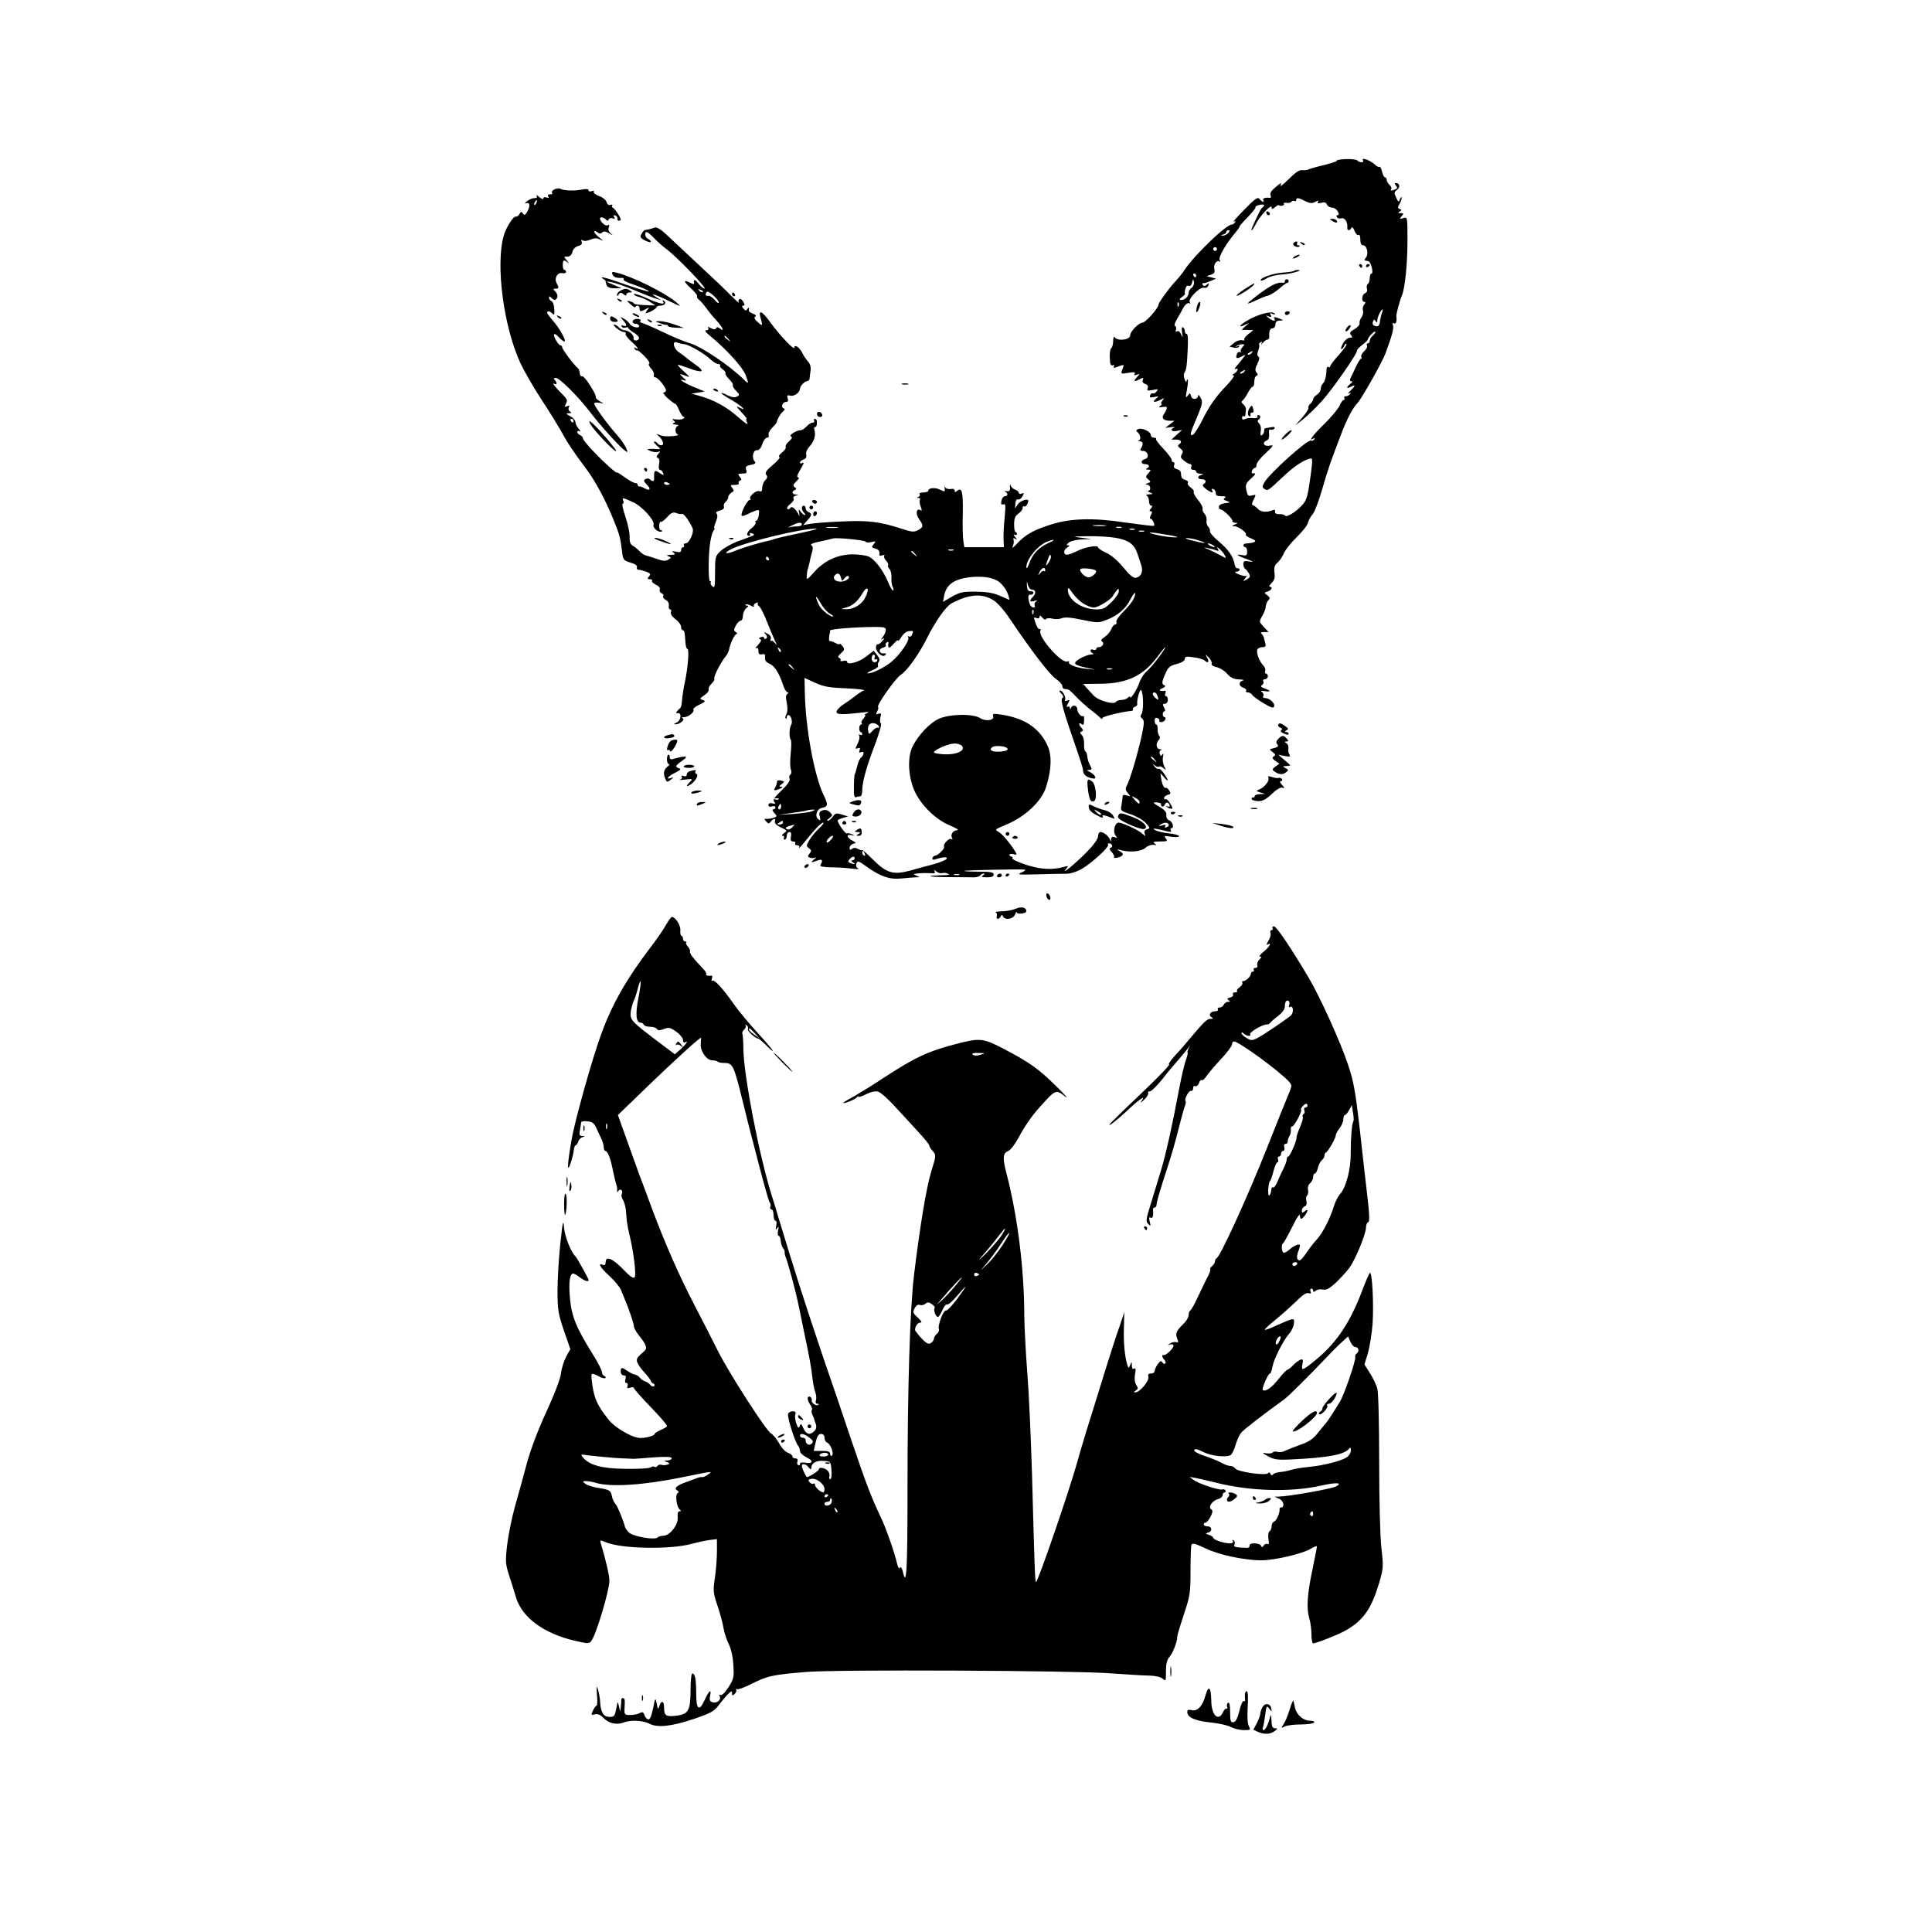 <?xml version="1.0" standalone="no"?>
<!DOCTYPE svg PUBLIC "-//W3C//DTD SVG 20010904//EN"
 "http://www.w3.org/TR/2001/REC-SVG-20010904/DTD/svg10.dtd">
<svg version="1.0" xmlns="http://www.w3.org/2000/svg"
 width="1024pt" height="1024pt" viewBox="0 0 1024 1024"
 preserveAspectRatio="xMidYMid meet">

<g transform="translate(0,1024) scale(0.1,-0.1)"
fill="#000000" stroke="none">
<path d="M7086 9389 c2 -4 -29 -14 -69 -24 -39 -9 -76 -20 -82 -23 -5 -4 -20
-5 -32 -4 -16 3 -37 -12 -72 -47 -28 -28 -48 -43 -44 -34 6 16 4 16 -18 -2
-33 -27 -40 -38 -34 -52 2 -7 1 -12 -3 -12 -22 4 -42 -2 -37 -11 10 -16 -7
-11 -19 5 -9 13 -22 4 -81 -56 -39 -40 -64 -68 -56 -64 9 5 12 4 7 -3 -4 -7
-12 -12 -17 -12 -31 0 -201 -165 -251 -241 -9 -15 -31 -42 -48 -60 -34 -36
-90 -114 -90 -124 0 -18 -68 -94 -84 -95 -20 0 -66 -47 -66 -67 0 -25 -67 -33
-82 -10 -4 7 -8 -2 -8 -20 0 -17 -5 -35 -10 -38 -6 -3 -9 -26 -8 -51 1 -34 5
-44 15 -40 8 3 11 1 8 -4 -8 -12 -3 -12 29 0 24 9 25 8 15 -17 -9 -26 -9 -26
31 -19 31 5 40 3 34 -5 -5 -9 -2 -10 11 -5 18 7 18 6 0 -14 -20 -22 -14 -26
17 -9 18 9 20 9 15 -4 -4 -10 1 -18 13 -22 12 -4 17 -12 13 -22 -5 -14 -1 -15
27 -10 28 6 31 5 20 -8 -7 -8 -16 -13 -20 -10 -4 3 -11 -2 -14 -10 -4 -12 0
-14 22 -9 26 5 26 5 8 -10 -23 -19 -5 -21 27 -4 20 10 21 10 8 -5 -7 -10 -10
-17 -5 -17 5 0 2 -5 -6 -11 -12 -8 -9 -10 12 -6 21 3 25 1 21 -12 -4 -9 -10
-21 -15 -28 -14 -18 0 -33 30 -33 l27 0 -24 -19 -25 -19 30 4 c16 2 23 1 17
-2 -24 -11 -13 -24 15 -18 l27 5 -28 -25 -28 -26 25 0 c27 0 34 -14 14 -26 -7
-5 -5 -11 8 -21 14 -11 16 -17 8 -31 -9 -13 -6 -20 12 -34 12 -10 27 -18 33
-18 6 0 8 -7 5 -15 -4 -9 0 -15 10 -15 9 0 16 -4 16 -10 0 -5 10 -11 23 -11
16 -1 18 -2 5 -6 -24 -6 -23 -23 2 -23 22 0 27 -15 9 -26 -8 -4 -4 -13 12 -25
27 -21 44 -25 33 -8 -4 7 -1 10 7 7 8 -3 13 -13 13 -22 -1 -12 7 -16 30 -16
21 0 27 -3 18 -9 -10 -6 -8 -10 10 -16 21 -8 21 -8 -9 -12 -20 -3 -33 -10 -33
-19 0 -8 4 -14 9 -14 14 0 66 -51 63 -61 -1 -5 6 -9 15 -10 15 0 15 -2 -2 -9
-18 -8 -18 -9 -2 -9 22 -1 69 -36 60 -45 -3 -3 9 -12 27 -19 25 -11 29 -15 15
-21 -9 -3 -25 -6 -36 -6 -10 0 -19 -4 -19 -10 0 -5 5 -10 10 -10 6 0 10 -11
10 -24 0 -20 -4 -23 -27 -18 -38 7 -27 -3 27 -22 36 -14 39 -16 13 -12 -28 5
-33 2 -33 -14 0 -10 4 -22 10 -25 5 -3 14 -15 20 -25 8 -16 6 -21 -12 -31 -22
-12 -22 -11 -8 6 8 10 11 16 5 13 -5 -3 -23 1 -40 8 -19 8 -23 13 -12 14 9 0
17 5 17 10 0 6 -5 9 -11 8 -6 -2 -13 7 -15 20 -7 42 -33 79 -84 122 -28 23
-49 48 -47 54 2 6 -2 17 -9 24 -7 7 -11 22 -9 33 2 12 -3 28 -11 36 -8 9 -13
21 -10 28 2 6 -9 27 -24 45 -16 19 -26 38 -23 43 3 5 -4 15 -16 23 -12 9 -19
20 -15 25 3 6 -3 13 -15 16 -14 3 -21 13 -21 28 0 15 -7 25 -21 28 -15 4 -20
11 -16 21 4 9 2 16 -3 16 -6 0 -10 6 -10 13 0 7 -20 33 -44 59 -25 25 -42 49
-39 52 4 3 -1 6 -10 6 -10 0 -17 6 -17 13 0 19 -45 41 -67 33 -10 -4 -13 -10
-7 -14 17 -11 24 -40 11 -46 -7 -2 -5 -5 5 -5 17 -1 19 -16 5 -38 -6 -9 -2
-13 11 -13 27 0 36 -37 11 -43 -25 -7 -24 -27 1 -27 22 0 27 -15 8 -23 -7 -3
-5 -6 6 -6 18 -1 18 -2 2 -20 -15 -17 -15 -19 0 -32 15 -12 14 -14 -3 -20 -14
-6 -15 -8 -2 -8 17 -1 22 -31 5 -32 -6 0 -2 -4 9 -9 18 -8 18 -9 -5 -10 -14
-1 -19 -4 -12 -7 6 -2 12 -16 12 -29 0 -13 5 -24 11 -24 8 0 8 -5 -1 -15 -9
-11 -9 -15 -1 -15 9 0 9 -5 1 -20 -6 -11 -7 -20 -1 -20 9 0 24 -30 17 -37 -2
-2 -68 6 -147 17 -184 28 -305 23 -417 -16 -83 -28 -121 -51 -165 -99 -18 -19
-25 -23 -19 -10 5 11 7 26 4 34 -3 10 0 11 9 5 11 -6 10 -3 -1 11 -9 11 -10
16 -2 11 6 -4 12 -2 12 3 0 6 -3 11 -7 11 -5 0 -8 19 -8 41 0 32 6 45 23 57
12 8 22 21 22 29 0 8 4 12 9 9 7 -5 21 15 21 30 0 14 -42 0 -55 -18 l-15 -23
2 27 c1 15 7 24 14 21 7 -2 17 5 23 16 10 17 9 20 -4 15 -8 -4 -15 -1 -15 4 0
6 -9 13 -19 17 -11 3 -22 14 -25 23 -2 9 -4 6 -3 -8 2 -20 -2 -25 -18 -23 -11
1 -14 0 -7 -3 16 -8 15 -24 -2 -24 -7 0 -16 -11 -18 -24 -4 -18 -1 -23 10 -19
12 5 13 -6 7 -68 -4 -41 -7 -93 -6 -116 l2 -43 -105 0 -105 0 -5 33 c-3 17 -5
82 -3 142 2 116 -4 145 -29 124 -11 -9 -14 -9 -14 0 0 7 -6 11 -12 10 -25 -3
-37 1 -41 14 -2 6 -2 2 0 -10 3 -20 1 -21 -23 -9 -26 14 -64 11 -64 -5 0 -5
-12 -9 -26 -9 -14 0 -23 -4 -20 -9 4 -5 0 -12 -6 -14 -10 -4 -10 -6 0 -6 7 -1
11 -5 8 -10 -4 -5 -2 -21 4 -36 7 -19 7 -24 -1 -19 -22 13 -28 -20 -8 -47 25
-35 24 -43 -6 -59 -21 -11 -33 -10 -87 8 -116 38 -181 45 -321 38 -73 -3 -147
-9 -166 -13 l-34 -6 21 24 c26 27 27 38 7 45 -8 4 -15 12 -15 20 0 8 -4 14
-10 14 -14 0 -13 -23 2 -38 7 -7 8 -12 4 -12 -5 0 -15 8 -22 18 -12 15 -13 15
-8 -8 2 -14 1 -18 -2 -10 -14 31 -37 51 -45 38 -4 -7 -11 -9 -16 -5 -4 5 3 16
16 26 13 10 21 23 17 29 -3 6 2 13 11 15 17 4 17 5 1 6 -21 1 -24 17 -5 24 9
4 9 8 -1 15 -11 8 -9 14 9 31 13 12 17 21 10 21 -9 0 -7 11 8 36 23 39 26 48
11 39 -5 -3 -10 -2 -10 4 0 5 9 12 19 16 13 4 17 12 14 25 -3 11 4 28 16 42
25 26 36 60 28 88 -3 11 -2 18 2 17 7 -2 11 7 11 28 0 8 -5 15 -11 15 -5 0 -7
-4 -4 -10 3 -5 0 -10 -8 -10 -8 0 -22 -9 -32 -20 -10 -11 -24 -20 -30 -20 -24
0 -67 -28 -53 -33 9 -4 7 -11 -10 -26 -13 -11 -21 -25 -18 -30 4 -5 -5 -18
-19 -29 -14 -11 -20 -22 -14 -24 6 -2 -9 -21 -35 -42 -35 -30 -43 -42 -35 -52
8 -10 7 -18 -5 -29 -9 -9 -16 -27 -16 -40 0 -18 -4 -23 -16 -18 -16 6 -58 -30
-47 -41 4 -3 2 -6 -4 -6 -11 0 -43 -59 -43 -79 0 -8 9 -7 28 2 15 8 36 17 48
21 18 6 20 3 16 -24 -2 -16 -9 -30 -14 -30 -5 0 -7 -4 -3 -9 3 -5 -6 -18 -20
-29 -26 -20 -33 -42 -14 -42 5 0 7 4 4 10 -4 6 1 7 11 3 20 -8 21 -7 -78 -43
-31 -12 -71 -34 -88 -50 -29 -27 -30 -31 -30 -114 0 -74 -2 -85 -14 -74 -8 7
-12 16 -9 21 2 4 1 7 -4 7 -10 0 -9 149 2 210 4 25 12 51 17 58 6 6 8 12 4 12
-3 0 0 15 8 34 9 22 11 37 4 44 -6 6 0 12 17 16 17 4 25 12 22 21 -3 7 1 19 9
25 8 7 14 18 14 26 0 7 8 17 17 23 14 8 15 12 4 25 -12 14 -10 16 13 16 15 0
25 4 22 9 -4 5 0 11 6 14 10 3 10 7 -1 20 -12 15 -10 17 13 17 23 0 26 3 21
20 -5 17 -1 21 24 26 25 5 29 9 20 20 -16 19 -7 59 13 58 11 -1 21 10 28 32 7
19 18 34 25 34 8 0 12 6 9 14 -3 8 5 25 18 38 13 13 23 25 24 28 3 17 20 47
33 58 12 10 13 15 4 18 -16 7 -5 34 14 34 10 0 12 6 8 19 -5 16 -2 18 14 14
21 -5 51 17 51 37 0 14 25 40 39 40 6 0 11 6 12 13 0 6 3 25 5 41 3 19 -1 36
-13 50 -11 11 -25 33 -32 48 -15 29 -41 45 -41 25 0 -15 -74 63 -123 129 -46
65 -69 77 -56 31 13 -46 12 -48 -15 -24 -17 15 -21 24 -13 29 7 4 3 10 -11 15
-13 5 -23 12 -23 16 2 18 0 21 -8 9 -6 -10 -10 -10 -21 3 -9 11 -9 15 -1 15 9
0 9 5 1 20 -6 11 -15 18 -21 15 -5 -4 -6 -12 -3 -18 4 -7 -15 11 -43 38 -27
28 -105 102 -173 165 -67 63 -144 134 -169 158 -29 27 -51 40 -61 36 -15 -6
-38 -12 -52 -13 -4 -1 -12 -10 -18 -21 -9 -16 -6 -22 20 -35 16 -8 30 -11 30
-6 0 5 -7 11 -15 15 -16 6 -21 36 -7 36 5 0 23 -15 39 -32 17 -18 46 -44 64
-57 49 -35 211 -202 204 -210 -4 -3 -18 8 -31 24 -21 27 -29 27 -25 2 1 -4 -7
-3 -18 3 -40 21 -40 9 -1 -26 22 -20 38 -40 35 -44 -3 -5 1 -12 8 -17 7 -4 26
-26 42 -48 16 -22 42 -53 57 -69 29 -31 39 -58 14 -37 -10 8 -16 9 -21 1 -4
-7 -13 -7 -27 1 -15 8 -19 8 -14 0 4 -6 0 -11 -10 -11 -12 0 -5 -10 22 -32 83
-68 170 -164 186 -205 18 -48 17 -51 -9 -25 -73 73 -228 177 -287 193 -23 6
-88 33 -144 60 -57 27 -108 49 -114 49 -5 0 -6 5 -3 10 3 6 -4 10 -18 10 -13
0 -24 -6 -24 -14 0 -7 7 -13 15 -12 8 1 17 -4 19 -10 6 -17 -38 -9 -49 9 -5 9
-19 22 -31 28 -21 12 -21 11 -5 -8 22 -24 23 -37 2 -29 -9 3 -12 2 -9 -5 4 -6
13 -8 21 -5 8 3 14 2 14 -2 0 -4 14 -16 31 -26 16 -10 28 -23 26 -29 -5 -17
-33 -15 -29 2 3 16 -26 40 -49 41 -9 0 -22 7 -29 15 -7 8 -18 15 -24 15 -16
-1 34 -40 51 -40 8 0 12 -4 9 -9 -3 -5 10 -23 29 -40 34 -29 47 -50 23 -35 -7
5 -8 3 -4 -5 5 -7 10 -10 13 -8 2 3 20 -11 39 -31 20 -20 31 -38 25 -40 -6 -2
-1 -13 10 -25 11 -12 17 -27 15 -34 -3 -7 0 -13 7 -13 14 0 57 -53 57 -70 0
-5 -6 -10 -12 -10 -7 0 2 -13 20 -30 18 -16 37 -30 41 -30 4 0 13 -16 21 -35
8 -19 19 -35 24 -35 6 0 5 -4 -2 -9 -7 -4 -25 -6 -40 -4 -19 3 -23 2 -13 -5
11 -8 11 -10 0 -15 -8 -3 -3 -6 11 -7 14 -1 19 -4 13 -7 -7 -2 -13 -13 -13
-23 0 -10 6 -21 13 -23 6 -3 -4 -6 -23 -8 -46 -3 -52 -2 -75 6 -18 7 -18 6 -4
-6 23 -20 32 -49 14 -49 -7 0 -17 5 -20 10 -3 6 -11 10 -17 10 -6 0 0 -9 13
-21 22 -19 22 -21 4 -19 -11 1 -29 1 -40 1 -18 -2 -17 -3 4 -12 14 -5 31 -7
39 -4 13 5 13 3 1 -11 -11 -13 -11 -18 -2 -21 8 -3 10 -15 6 -34 -3 -17 -1
-29 5 -29 5 0 13 -7 16 -16 6 -15 4 -15 -19 0 -26 17 -29 14 -28 -31 1 -15 -9
-17 -23 -3 -5 5 -15 5 -23 1 -11 -7 -9 -13 7 -29 24 -24 18 -36 -12 -20 -11 7
-24 11 -28 10 -5 -1 -8 3 -8 8 0 6 -6 10 -13 10 -8 0 -33 14 -55 30 -23 17
-42 28 -42 26 0 -9 -67 51 -122 109 -32 33 -58 65 -58 71 0 7 -7 14 -15 18 -8
3 -15 10 -15 16 0 6 6 8 13 4 6 -4 4 2 -5 13 -10 11 -18 27 -18 36 0 9 -12 23
-27 31 -24 13 -25 15 -8 16 15 0 17 2 6 9 -8 5 -10 14 -6 22 6 9 3 11 -9 6
-14 -6 -15 -3 -6 14 9 17 6 24 -17 47 -36 34 -62 68 -45 58 15 -9 16 6 2 20
-7 7 -6 11 6 11 20 0 119 -99 181 -180 52 -69 157 -185 185 -205 17 -12 17
-11 6 15 -7 15 -28 46 -48 68 -50 56 -120 152 -120 165 0 6 11 8 28 5 26 -5
26 -5 5 6 -13 7 -24 16 -24 21 -3 18 -6 25 -35 71 -16 26 -34 45 -39 43 -6 -2
-12 5 -12 17 -1 11 -6 23 -10 26 -18 13 -83 99 -83 110 0 6 -4 11 -10 11 -5 0
-16 14 -25 30 -18 34 -7 40 20 10 10 -11 22 -20 27 -20 13 0 -28 74 -62 111
-16 19 -30 37 -30 41 0 12 14 10 28 -4 10 -10 12 -5 10 24 -1 21 -8 40 -15 42
-7 3 -13 11 -13 18 0 9 3 9 12 0 16 -16 25 -15 32 3 3 8 -2 21 -10 30 -14 13
-14 15 0 15 19 0 20 5 6 30 -14 26 6 59 32 52 10 -2 18 1 18 7 0 6 -4 11 -9
11 -5 0 -8 11 -8 25 0 28 6 31 27 13 8 -7 6 -3 -4 10 -19 22 -19 22 1 22 14 0
23 9 27 25 4 15 16 27 30 31 17 4 23 11 19 22 -4 10 -3 13 6 8 7 -5 25 -3 41
4 21 9 34 9 52 0 19 -9 18 -8 -4 10 -16 12 -28 26 -28 32 0 6 6 5 15 -2 12
-10 19 -10 27 -2 8 8 18 6 37 -5 21 -12 23 -12 8 0 -11 9 -15 21 -10 32 4 13
3 16 -6 11 -11 -7 -40 18 -41 36 0 11 23 5 33 -7 6 -7 10 -6 13 2 3 7 12 9 21
6 12 -5 14 -3 8 7 -5 8 -3 11 6 8 8 -3 13 -11 12 -17 -2 -6 2 -11 7 -11 6 0
10 3 10 6 0 12 -35 64 -43 64 -4 0 -5 4 -2 10 3 5 0 7 -9 4 -9 -3 -17 2 -21
15 -3 11 -21 26 -40 32 -19 7 -31 17 -28 23 4 5 -1 7 -10 3 -10 -4 -17 -2 -17
4 0 7 -12 9 -32 5 -44 -9 -97 -7 -117 3 -17 10 -56 -11 -44 -22 3 -4 -1 -7
-11 -7 -11 0 -14 -4 -10 -12 5 -8 2 -9 -9 -5 -10 4 -17 2 -17 -5 0 -6 -10 -3
-22 8 -12 10 -18 13 -14 7 5 -9 1 -13 -11 -13 -11 0 -28 -7 -39 -16 -14 -11
-15 -14 -3 -11 19 6 20 -18 2 -48 -10 -16 -14 -17 -22 -6 -7 11 -10 10 -18 -4
-5 -9 -14 -15 -19 -13 -12 4 -52 -58 -64 -101 -44 -155 -1 -483 89 -677 21
-44 72 -133 115 -198 42 -64 86 -136 99 -159 33 -62 68 -114 126 -191 54 -70
110 -174 155 -286 29 -72 35 -93 43 -162 5 -45 8 -49 45 -60 25 -7 37 -16 34
-25 -3 -7 1 -13 9 -13 7 0 26 -5 40 -10 23 -9 25 -13 15 -25 -10 -12 -9 -15 4
-15 10 0 15 -4 12 -9 -3 -4 6 -13 20 -20 16 -7 24 -17 21 -25 -3 -8 1 -17 9
-20 9 -3 13 -10 9 -15 -3 -6 3 -15 14 -21 12 -6 18 -18 16 -30 -2 -11 1 -20 7
-20 5 0 8 -7 4 -15 -3 -9 6 -23 24 -37 17 -12 30 -30 30 -40 0 -10 4 -18 8
-18 10 0 12 -13 15 -65 1 -19 6 -35 11 -35 10 0 2 -102 -14 -175 -6 -27 -12
-66 -14 -85 -4 -48 -4 -47 -22 -64 -14 -15 -14 -16 0 -16 22 0 14 -42 -10 -51
-13 -5 -14 -8 -4 -8 23 -1 54 26 38 32 -7 3 -3 6 9 6 24 1 56 28 48 41 -3 4
12 16 32 25 32 16 35 19 18 25 -18 6 -17 8 8 25 16 10 26 24 23 31 -2 6 4 20
15 30 11 10 18 22 15 28 -4 11 36 88 60 117 8 8 15 24 18 35 7 36 30 84 41 84
5 0 3 4 -5 10 -12 7 -12 12 0 34 7 14 19 26 25 26 7 0 13 12 13 27 0 14 8 32
18 40 12 9 13 13 4 13 -7 0 -11 3 -8 6 4 3 16 0 28 -6 12 -7 20 -8 16 -2 -3 5
2 13 11 16 10 4 14 4 10 0 -4 -4 -1 -12 7 -18 8 -6 26 -42 41 -81 15 -38 34
-83 42 -100 12 -25 12 -27 0 -13 -8 10 -17 15 -21 11 -4 -4 -4 0 -1 9 4 11 -1
21 -17 29 -20 11 -22 11 -10 -3 9 -11 10 -18 2 -23 -5 -3 -10 -2 -10 4 0 6 -8
7 -17 4 -12 -5 -13 -8 -4 -11 9 -3 5 -12 -11 -30 -13 -14 -17 -22 -10 -18 8 5
12 0 12 -15 0 -16 5 -20 18 -17 15 4 18 0 17 -16 -2 -16 5 -26 24 -34 27 -12
50 -48 72 -114 7 -21 18 -38 24 -38 6 0 5 -3 -2 -8 -8 -5 -9 -19 -3 -47 5 -24
5 -46 -1 -58 -6 -10 -8 -21 -5 -25 3 -3 6 0 6 6 0 7 4 12 9 12 14 0 24 -38 14
-52 -10 -16 -11 -71 -2 -78 4 -3 4 -35 0 -72 -4 -37 -4 -76 1 -87 4 -12 3 -23
-3 -27 -6 -3 -8 -13 -4 -22 4 -10 -11 -31 -44 -63 -38 -36 -46 -50 -37 -59 8
-10 6 -12 -10 -8 -13 3 -21 0 -21 -9 0 -8 7 -11 19 -7 10 3 18 1 18 -5 0 -6
-5 -11 -12 -11 -6 0 -4 -8 6 -19 16 -17 16 -19 -6 -26 -13 -4 -29 -6 -37 -5
-11 1 -11 -1 0 -14 12 -13 15 -13 25 0 14 18 28 18 21 0 -3 -8 8 -20 31 -31
35 -16 36 -18 17 -31 -10 -8 -13 -14 -6 -14 7 0 9 -4 6 -10 -3 -5 -1 -10 4
-10 6 0 11 9 11 20 0 11 6 20 14 20 9 0 12 -8 8 -25 -3 -19 0 -25 12 -25 10 0
14 -4 11 -10 -3 -5 1 -10 10 -10 10 0 14 -5 10 -12 -4 -7 3 -2 15 12 11 14 39
46 61 73 22 26 45 47 52 47 6 0 -3 -13 -20 -29 -18 -16 -41 -44 -52 -62 -18
-30 -19 -33 -3 -45 14 -10 14 -14 3 -28 -11 -13 -11 -17 2 -22 9 -3 22 -3 29
1 7 4 4 -1 -6 -9 -23 -18 -18 -20 17 -7 25 10 31 1 15 -24 -4 -7 15 -11 55
-12 34 0 85 -3 112 -7 28 -3 43 -3 34 1 -10 5 -14 14 -10 26 6 16 11 15 51
-14 75 -54 125 -72 189 -65 31 3 65 6 76 6 l20 1 -20 9 c-17 7 -14 9 15 11 19
2 48 2 63 1 21 -2 26 1 21 10 -6 9 -3 9 9 -1 9 -7 22 -11 29 -9 7 3 22 2 33
-3 13 -5 1 -8 -39 -8 -33 -1 -57 -3 -55 -5 3 -3 49 -5 104 -5 55 0 112 -1 127
-1 15 0 29 4 33 10 3 5 12 10 18 10 7 0 6 -4 -3 -10 -11 -7 -6 -10 21 -10 25
0 36 4 36 15 0 12 -16 15 -80 15 -44 0 -78 2 -76 4 4 4 288 10 319 7 8 -1 2
-8 -15 -15 -27 -12 -18 -13 85 -10 63 2 132 3 153 3 22 0 56 11 83 27 53 31
147 118 137 127 -3 4 -1 7 5 7 16 0 24 -18 10 -23 -10 -3 -8 -9 5 -24 9 -11
15 -22 12 -25 -10 -10 30 -4 41 6 9 8 7 14 -10 24 -19 12 -19 13 9 5 49 -12
105 -6 127 14 11 10 30 17 42 15 17 -2 18 -1 6 7 -11 8 -4 11 29 11 38 0 42 2
30 16 -11 14 -8 15 29 9 23 -3 42 -2 42 3 0 5 -25 12 -55 15 -29 3 -62 11 -72
17 -19 12 -6 11 63 -6 19 -5 25 -4 20 5 -4 6 -3 11 2 11 17 0 8 35 -11 42 -11
5 -17 16 -15 28 2 14 -8 27 -37 44 -36 22 -37 24 -13 23 14 -1 24 -5 22 -9 -2
-4 0 -9 5 -12 5 -3 12 1 15 10 3 8 10 12 16 9 15 -9 12 -27 -2 -19 -7 4 -9 3
-5 -1 4 -5 14 -10 22 -11 13 -2 12 2 -2 26 -9 16 -20 27 -25 24 -4 -3 -8 0 -8
6 0 7 9 14 19 17 17 4 18 8 8 23 -6 10 -14 17 -18 14 -9 -5 -22 23 -25 54 l-3
24 20 -23 c25 -29 24 -15 -2 22 -11 16 -24 27 -29 24 -4 -3 -14 3 -21 13 -12
15 -12 16 2 5 9 -7 19 -10 22 -6 4 3 14 0 23 -8 16 -13 16 -12 5 9 -7 13 -10
36 -7 50 4 18 3 22 -2 14 -8 -11 -10 -11 -15 2 -3 8 -1 17 6 20 7 2 4 5 -5 5
-20 1 -24 31 -6 49 7 7 8 16 1 24 -5 7 -8 23 -7 36 0 12 -3 22 -7 22 -5 0 -9
9 -9 20 0 13 5 18 15 14 8 -4 13 -10 10 -14 -3 -5 3 -8 13 -7 17 1 28 27 12
27 -4 0 -7 7 -7 15 0 8 4 15 9 15 5 0 4 9 -2 20 -9 16 -8 20 5 20 8 0 15 9 15
20 0 11 -4 20 -10 20 -5 0 -7 7 -3 15 3 9 2 15 -3 14 -27 -5 -36 4 -14 13 15
6 20 12 13 15 -17 6 -16 19 5 65 14 32 24 40 60 49 26 7 42 17 42 27 0 12 9
14 47 8 26 -3 52 -11 57 -16 18 -18 27 -10 15 13 -12 22 -12 22 8 2 11 -11 18
-26 15 -33 -2 -7 8 -14 26 -18 17 -3 42 -19 56 -35 20 -22 36 -29 64 -30 20
-1 29 -3 20 -6 -24 -6 -23 -30 2 -38 11 -4 18 -11 15 -16 -4 -5 1 -9 9 -9 8 0
19 -6 23 -13 4 -7 31 -27 60 -44 39 -24 53 -28 56 -18 7 16 -23 45 -47 45 -10
0 -14 5 -10 11 3 6 0 16 -7 21 -10 7 -6 8 14 5 35 -5 35 1 0 14 -20 7 -24 12
-14 18 8 5 10 14 7 20 -4 6 0 11 8 11 9 0 16 7 16 15 0 8 -4 15 -10 15 -5 0
-7 6 -4 14 3 7 -2 20 -10 29 -21 20 -38 67 -32 84 3 7 15 13 27 13 16 0 20 5
16 18 -2 9 -6 24 -8 32 -2 8 -8 18 -14 22 -5 4 1 8 14 8 l25 0 -26 28 c-25 27
-25 27 -8 57 10 17 19 39 19 51 1 11 7 26 14 33 10 10 8 15 -6 26 -18 13 -17
14 2 20 21 6 29 25 11 25 -5 0 -1 9 10 20 15 15 19 29 15 55 -3 27 1 40 16 53
11 9 27 32 34 50 8 18 39 57 68 85 30 29 57 63 60 77 3 14 15 34 25 45 10 11
33 72 51 135 31 108 42 139 107 308 27 69 56 122 79 146 21 21 133 219 150
267 34 93 44 130 38 146 -4 11 -3 14 5 9 11 -6 17 12 13 37 -2 10 18 84 30
112 16 39 29 166 29 290 0 126 0 126 -22 119 -20 -6 -21 -5 -9 10 12 14 11 16
-5 16 -15 0 -16 2 -5 9 11 7 11 9 0 13 -11 4 -12 9 -1 27 6 11 12 26 11 33 0
7 -4 4 -8 -7 -8 -19 -9 -18 -21 8 -12 24 -11 29 5 41 18 13 14 36 -7 36 -7 0
-7 -5 1 -14 9 -11 8 -15 -5 -20 -21 -8 -26 -8 -20 3 3 5 -1 14 -9 21 -8 7 -15
19 -15 26 0 8 -4 14 -9 14 -5 0 -12 14 -16 31 -4 17 -10 28 -13 25 -3 -4 -15
2 -26 13 -25 22 -72 39 -62 22 4 -6 1 -11 -8 -11 -8 0 -17 4 -21 9 -3 5 -30 9
-59 8 -30 -1 -52 -5 -50 -8z m-168 -215 c25 -12 36 -13 53 -4 16 9 20 9 14 1
-5 -8 1 -10 18 -6 17 5 26 2 30 -9 4 -9 15 -16 26 -16 11 0 25 -9 31 -20 8
-14 8 -20 0 -20 -6 0 -8 -5 -4 -11 3 -6 14 -9 24 -6 18 5 34 -22 31 -50 -1 -7
2 -13 8 -13 5 0 11 6 14 13 3 6 10 0 16 -16 6 -16 15 -25 21 -22 6 4 10 -7 10
-24 0 -21 5 -31 15 -31 20 0 30 -46 15 -65 -12 -15 -11 -16 12 -19 14 -1 30
-66 17 -66 -5 0 -9 -11 -9 -24 0 -14 -5 -28 -10 -31 -6 -4 -8 -15 -5 -25 3
-11 0 -20 -10 -24 -17 -6 -21 -46 -4 -46 8 0 8 -5 -1 -15 -7 -8 -9 -22 -6 -31
3 -8 0 -25 -8 -36 -8 -11 -12 -26 -10 -32 2 -6 -9 -20 -26 -30 -25 -14 -29
-20 -19 -32 9 -11 8 -14 -7 -14 -11 0 -27 -14 -36 -30 -9 -17 -13 -30 -9 -30
5 0 12 7 15 16 4 9 9 14 13 11 3 -4 -15 -29 -41 -58 -25 -28 -46 -55 -46 -61
0 -5 -4 -7 -9 -3 -6 3 -10 -3 -10 -12 -1 -37 -8 -64 -19 -75 -7 -7 -12 -20
-12 -30 0 -10 -9 -23 -20 -30 -11 -7 -20 -18 -20 -24 0 -6 -7 -17 -15 -24 -8
-7 -12 -16 -10 -21 3 -4 -11 -27 -32 -51 l-38 -43 42 33 c23 18 67 61 98 95
57 63 192 256 187 269 -1 4 12 17 28 30 17 12 30 25 30 30 0 4 9 17 20 28 11
11 20 16 20 11 0 -5 -7 -14 -15 -21 -8 -7 -15 -19 -15 -26 0 -8 -5 -14 -11
-14 -5 0 -7 -5 -4 -11 4 -6 -2 -19 -14 -30 -12 -11 -19 -24 -16 -29 3 -4 2
-10 -2 -12 -5 -1 -16 -21 -27 -43 -10 -22 -22 -48 -27 -57 -6 -13 -5 -18 3
-18 8 -1 6 -6 -4 -14 -24 -18 -23 -29 2 -16 26 14 25 6 -2 -21 -13 -12 -17
-18 -9 -14 9 5 12 4 7 -3 -4 -7 -14 -12 -22 -12 -8 0 -12 -4 -9 -10 3 -5 2
-10 -3 -10 -5 0 -15 -13 -22 -30 -7 -16 -43 -60 -81 -97 -62 -61 -88 -96 -57
-77 7 4 8 3 4 -5 -4 -6 -12 -9 -17 -6 -16 10 -224 -177 -249 -224 -10 -19 -10
-25 1 -32 19 -12 18 -12 98 63 60 58 123 98 151 98 8 0 6 -29 -11 -143 -9 -59
-17 -84 -38 -105 -34 -37 -82 -66 -90 -55 -3 5 -17 9 -31 8 -16 0 -24 5 -22
14 2 9 -2 11 -15 6 -28 -12 -63 -9 -76 8 -7 8 -18 16 -24 18 -10 3 -9 10 2 32
13 26 13 27 -9 21 -20 -5 -24 -1 -30 28 -6 28 -3 37 24 61 27 24 29 31 8 28
-4 0 -5 6 -2 14 4 8 10 15 15 15 5 0 9 8 9 17 0 9 21 37 48 61 44 42 45 44 20
40 -30 -6 -41 18 -13 28 9 4 13 16 11 34 -2 20 1 27 9 23 7 -2 16 0 20 6 4 7
-2 10 -17 7 -13 -3 -26 -5 -30 -5 -5 -1 -8 -7 -8 -15 0 -8 -5 -18 -11 -22 -8
-5 -10 1 -7 20 3 16 0 33 -8 41 -9 9 -10 16 -4 20 13 8 13 25 -1 25 -5 0 -8
-4 -4 -9 3 -6 -7 -8 -22 -7 -16 2 -35 0 -44 -5 -11 -5 -16 -3 -16 6 0 8 4 12
9 9 4 -3 9 1 9 8 1 7 2 20 3 28 0 8 -6 21 -14 27 -11 9 -12 15 -4 20 6 5 19
23 28 41 9 17 20 32 25 32 5 0 9 12 9 27 0 15 5 29 11 31 9 3 9 7 1 18 -9 10
-8 21 4 45 11 22 13 35 6 39 -7 5 -8 15 -1 32 5 14 7 28 5 31 -3 3 0 8 7 13 8
5 10 3 5 -7 -4 -8 -1 -6 7 4 8 9 19 17 24 17 6 0 11 6 10 13 -1 33 4 47 18 47
8 0 15 9 15 20 0 14 7 20 23 21 21 0 21 1 2 9 -28 12 -37 12 -30 0 9 -15 -9
-12 -31 5 -18 15 -18 15 0 8 15 -5 17 -3 11 7 -6 10 -4 12 11 6 13 -5 16 -4 9
3 -14 14 -81 -2 -139 -35 -47 -26 -59 -46 -14 -24 22 11 22 11 -2 -10 -14 -11
-20 -20 -15 -19 6 1 21 1 34 0 l24 -1 -27 -21 c-14 -11 -24 -24 -21 -29 3 -4
-3 -6 -13 -3 -10 2 -29 -4 -42 -15 l-23 -19 21 -5 c12 -4 25 -1 29 4 4 7 1 8
-8 3 -8 -5 -11 -4 -6 0 4 5 16 9 27 10 18 2 19 0 5 -15 -8 -9 -12 -20 -8 -25
5 -4 3 -5 -3 -2 -7 4 -15 0 -18 -9 -9 -24 -1 -28 26 -13 22 12 22 11 8 -7 -8
-10 -23 -30 -35 -43 -11 -13 -14 -21 -7 -17 6 4 12 3 12 -3 0 -5 -8 -15 -17
-20 -13 -7 -14 -10 -4 -11 8 0 -15 -30 -51 -67 -44 -47 -78 -95 -108 -155 -24
-48 -49 -89 -57 -92 -19 -8 -17 4 21 92 29 70 32 82 20 103 -7 13 -13 19 -14
13 0 -22 -32 -25 -37 -4 -5 19 -6 19 -18 3 -11 -15 -12 -10 -4 31 5 27 7 52 4
54 -3 3 -5 -1 -6 -9 0 -8 -4 -3 -10 9 -5 13 -6 29 -2 35 11 18 14 35 18 125 3
51 1 82 -5 82 -6 0 -10 6 -10 14 0 8 -4 18 -10 21 -6 4 -8 -7 -5 -27 5 -29 4
-30 -5 -10 -6 14 -14 20 -22 16 -7 -5 -9 -2 -5 9 3 9 1 17 -5 19 -6 2 -1 18
11 38 11 19 24 42 28 50 11 24 30 40 38 32 5 -4 5 -1 1 6 -11 18 54 83 75 77
10 -3 19 1 23 11 5 14 4 15 -8 5 -10 -8 -16 -9 -21 -1 -4 6 -3 10 2 9 4 -1 22
4 38 11 l30 13 -25 7 -25 6 23 8 c19 6 22 13 18 31 -6 23 15 51 28 38 4 -4 4
1 0 10 -6 17 36 89 87 148 10 12 19 25 19 29 0 3 20 26 44 50 24 25 43 48 40
51 -5 8 38 20 45 13 3 -3 0 -8 -6 -12 -9 -6 -19 -24 -55 -104 -14 -34 2 -18
21 20 22 42 81 103 81 83 0 -11 3 -11 17 0 9 8 18 13 20 12 9 -8 33 -2 28 6
-3 6 3 8 15 6 11 -2 22 1 25 6 4 5 11 7 16 4 5 -4 9 -1 9 4 0 15 11 14 48 -5z
m-4075 -9 c-3 -9 -8 -14 -10 -11 -3 3 -2 9 2 15 9 16 15 13 8 -4z m3667 -160
c-7 -8 -20 -14 -29 -14 -13 1 -13 2 2 6 9 2 17 9 17 14 0 5 5 9 11 9 8 0 8 -5
-1 -15z m-60 -85 c0 -5 -4 -10 -10 -10 -5 0 -10 5 -10 10 0 6 5 10 10 10 6 0
10 -4 10 -10z m-110 -140 c0 -5 -2 -10 -4 -10 -3 0 -8 5 -11 10 -3 6 -1 10 4
10 6 0 11 -4 11 -10z m-24 -65 c-9 -7 -16 -19 -16 -27 0 -19 -20 -38 -39 -38
-13 1 -12 4 4 16 11 8 18 16 16 17 -3 1 -2 13 2 26 3 14 10 20 17 16 7 -4 14
2 18 16 5 21 7 22 10 5 2 -11 -3 -25 -12 -31z m-2591 -23 c-3 -3 -11 0 -18 7
-9 10 -8 11 6 5 10 -3 15 -9 12 -12z m85 -56 c-1 -6 -10 0 -22 14 -11 14 -27
24 -34 22 -15 -3 -19 10 -7 21 8 9 63 -42 63 -57z m2437 -18 c-3 -8 -6 -5 -6
6 -1 11 2 17 5 13 3 -3 4 -12 1 -19z m1078 -35 c-4 -10 -8 -28 -10 -41 -3 -29
-10 -36 -29 -29 -10 4 -13 13 -9 22 5 13 7 14 14 3 7 -10 9 -9 9 5 0 16 20 57
28 57 2 0 1 -8 -3 -17z m-3464 -140 c13 -16 12 -17 -3 -4 -10 7 -18 15 -18 17
0 8 8 3 21 -13z m-234 -27 c27 -4 104 -48 139 -81 15 -14 34 -25 42 -25 8 0
12 -3 9 -7 -4 -3 2 -13 13 -20 11 -8 18 -18 15 -22 -2 -5 7 -18 20 -31 13 -13
22 -27 19 -31 -2 -5 5 -18 17 -30 20 -20 20 -23 5 -31 -11 -6 -27 -4 -48 6
-53 27 -42 10 16 -22 54 -31 93 -67 45 -42 -19 10 -17 5 10 -24 19 -20 32 -36
28 -36 -4 0 -2 -10 4 -22 7 -13 -12 -1 -46 29 -61 55 -130 93 -205 114 l-45
13 35 5 35 6 -58 24 c-53 22 -91 48 -50 35 13 -4 11 0 -7 16 -24 21 -20 22 28
3 9 -4 0 8 -21 26 -21 19 -36 35 -34 37 2 2 27 -6 56 -17 78 -29 92 -20 35 20
-27 19 -51 38 -54 41 -3 3 -16 13 -30 22 -30 18 -40 64 -12 53 9 -4 27 -8 39
-9z m3008 -46 c-3 -5 -12 -10 -18 -10 -7 0 -6 4 3 10 19 12 23 12 15 0z m-40
-100 c-3 -5 -12 -10 -18 -10 -7 0 -6 4 3 10 19 12 23 12 15 0z m-3555 -260 c0
-5 -2 -10 -4 -10 -3 0 -8 5 -11 10 -3 6 -1 10 4 10 6 0 11 -4 11 -10z m510
-336 c0 -2 -7 -4 -15 -4 -8 0 -15 4 -15 10 0 5 7 7 15 4 8 -4 15 -8 15 -10z
m-198 -94 c51 -22 121 -100 112 -123 -6 -16 32 -44 44 -33 3 3 1 6 -5 6 -6 0
-10 11 -9 24 0 13 4 22 8 20 4 -3 19 9 34 25 20 23 31 28 48 22 11 -5 26 -7
31 -5 9 4 40 -39 56 -76 9 -21 -18 -80 -37 -80 -8 0 -12 -4 -9 -10 3 -5 1 -10
-4 -10 -6 0 -11 -7 -11 -15 0 -12 -7 -14 -27 -9 -22 4 -25 3 -13 -5 12 -9 9
-11 -15 -12 -22 0 -25 -2 -13 -7 17 -7 17 -8 0 -18 -14 -9 -28 -8 -58 3 -21 7
-48 16 -58 18 -10 2 -27 13 -37 24 -10 11 -26 24 -36 29 -12 7 -17 22 -16 47
1 20 -9 68 -22 106 -13 38 -20 69 -15 69 5 0 7 7 4 15 -8 19 -5 19 48 -5z
m898 -120 c0 -5 -11 -10 -24 -10 -13 0 -33 -2 -43 -5 -10 -3 -4 1 12 9 36 18
55 20 55 6z m1608 -7 c-15 -2 -42 -2 -60 0 -18 2 -6 4 27 4 33 0 48 -2 33 -4z
m-1420 -10 c-16 -2 -40 -2 -55 0 -16 2 -3 4 27 4 30 0 43 -2 28 -4z m1505 0
c-7 -2 -19 -2 -25 0 -7 3 -2 5 12 5 14 0 19 -2 13 -5z m-1701 -28 c-62 -13
-123 -27 -135 -31 -12 -4 -26 -9 -32 -10 -48 -9 -142 -38 -180 -54 -46 -20
-64 -13 -22 8 69 37 374 111 452 110 17 0 -21 -10 -83 -23z m1771 18 c-7 -2
-19 -2 -25 0 -7 3 -2 5 12 5 14 0 19 -2 13 -5z m50 -10 c-7 -2 -19 -2 -25 0
-7 3 -2 5 12 5 14 0 19 -2 13 -5z m127 -18 c47 -8 62 -13 40 -13 -19 -1 -62 5
-95 12 -77 18 -42 18 55 1z m-274 -16 c68 -12 99 -36 114 -88 7 -20 14 -43 17
-51 14 -36 4 -65 -25 -72 -13 -4 -32 11 -68 54 -30 37 -65 67 -91 78 -24 11
-43 24 -43 29 0 14 -68 2 -112 -20 -21 -11 -44 -19 -53 -19 -21 0 -19 27 3 39
12 8 13 10 3 11 -11 0 -9 4 5 15 10 8 42 15 69 16 l50 2 -55 7 c-50 6 -47 7
36 8 50 1 117 -3 150 -9z m-1328 -20 c2 -5 16 -6 30 -2 25 6 26 5 13 -11 -13
-15 -12 -18 7 -23 20 -5 26 -15 23 -35 0 -4 7 -4 17 -1 9 3 14 2 9 -2 -4 -5 0
-17 10 -27 9 -10 13 -21 10 -24 -3 -4 0 -12 7 -19 7 -7 12 -28 11 -47 -2 -18
2 -41 7 -50 5 -10 5 -18 1 -18 -4 0 -16 20 -26 45 -26 63 -73 124 -105 136
-15 6 -53 11 -84 11 -78 -1 -148 -33 -201 -92 -40 -45 -43 -46 -41 -21 1 14 3
28 4 31 1 3 3 10 5 15 1 6 3 15 5 20 1 6 3 15 4 20 1 6 6 23 10 39 6 20 5 31
-4 36 -8 5 9 13 46 20 32 7 64 14 69 16 19 6 170 -9 173 -17z m1767 6 c53 -17
34 -18 -35 0 -30 7 -44 13 -30 13 14 0 43 -5 65 -13z m-800 -14 c-50 -23 -83
-58 -100 -108 -8 -21 -14 -30 -15 -20 -1 41 59 116 110 136 43 17 47 10 5 -8z
m875 -11 c8 -5 11 -10 5 -10 -5 0 -17 5 -25 10 -8 5 -10 10 -5 10 6 0 17 -5
25 -10z m16 -27 c13 -5 15 -3 9 8 -8 12 -6 12 9 0 9 -8 22 -23 27 -33 10 -19
10 -19 -23 -1 -18 10 -46 24 -63 31 -28 11 -28 12 -3 7 14 -3 34 -8 44 -12z
m-1393 0 c-7 -2 -19 -2 -25 0 -7 3 -2 5 12 5 14 0 19 -2 13 -5z m-202 -20 c13
-16 12 -17 -3 -4 -10 7 -18 15 -18 17 0 8 8 3 21 -13z m719 -16 c0 -7 -7 -22
-15 -33 -13 -17 -14 -16 -4 14 11 33 19 41 19 19z m-1495 -7 c3 -5 1 -10 -4
-10 -6 0 -11 5 -11 10 0 6 2 10 4 10 3 0 8 -4 11 -10z m1465 -62 c0 -6 -3 -8
-7 -5 -3 4 -12 -1 -20 -11 -13 -15 -13 -15 -3 6 11 23 30 30 30 10z m268 -2
c9 -9 -20 -36 -38 -36 -21 0 -53 34 -43 44 8 8 71 1 81 -8z m-1351 -37 c6 -21
7 -21 19 -4 8 10 17 15 21 11 13 -13 -25 -34 -52 -28 -24 4 -33 21 -18 35 12
13 25 7 30 -14z m822 -13 c27 -12 56 -49 66 -83 l6 -23 -48 21 c-35 16 -70 22
-128 23 -70 1 -86 -2 -129 -26 l-48 -28 6 32 c11 58 50 87 130 98 58 7 110 3
145 -14z m190 -51 c21 0 24 -20 6 -38 -21 -22 -19 -29 8 -22 15 4 18 4 8 -3
-7 -5 -10 -15 -7 -21 4 -6 1 -11 -7 -11 -8 0 -17 10 -21 23 -9 33 -7 47 5 45
6 -2 13 2 16 8 2 7 -4 11 -14 10 -13 -1 -18 7 -20 29 -1 27 -1 28 5 5 4 -14
13 -25 21 -25z m-884 -44 c-18 -36 -62 -61 -102 -60 -28 1 -28 1 -3 8 38 9 65
32 91 76 28 47 40 25 14 -24z m1154 -28 c19 -13 45 -23 59 -23 22 0 92 43 100
61 1 3 9 15 17 25 14 18 14 18 15 0 0 -10 -17 -36 -39 -57 -32 -33 -45 -39
-80 -39 -76 0 -151 51 -151 103 0 16 4 13 23 -14 12 -18 38 -44 56 -56z m268
20 c-8 -15 -33 -46 -55 -67 -22 -22 -38 -46 -35 -53 3 -7 0 -13 -6 -13 -6 0
-16 -11 -21 -24 -5 -14 -21 -33 -35 -42 -18 -12 -22 -19 -14 -24 14 -9 3 -30
-17 -30 -8 0 -14 -4 -14 -10 0 -5 -7 -7 -15 -4 -8 4 -15 2 -15 -4 0 -6 6 -13
13 -15 6 -3 1 -6 -12 -6 -13 -1 -39 -11 -58 -22 -40 -25 -34 -33 40 -49 l42
-9 -46 4 c-53 5 -101 24 -93 36 3 5 -1 6 -9 3 -31 -12 -155 130 -143 162 3 8
2 13 -3 10 -5 -3 -14 8 -20 26 -14 39 -14 38 4 32 9 -4 15 0 15 7 1 10 5 8 14
-4 8 -10 17 -14 20 -8 4 5 18 6 34 2 15 -4 37 -3 49 2 17 7 47 5 108 -8 81
-17 88 -17 131 0 58 22 100 58 125 107 11 22 23 38 25 35 3 -3 -1 -18 -9 -34z
m-1611 -74 c13 -7 22 -14 20 -16 -7 -7 -54 27 -69 50 -8 12 -17 33 -21 47 -4
14 5 4 20 -21 14 -26 37 -53 50 -60z m872 68 c19 -12 55 -53 81 -92 117 -174
214 -300 246 -322 19 -13 35 -30 35 -38 0 -8 5 -16 10 -16 6 -1 14 -2 20 -3 5
0 24 -17 42 -37 18 -19 56 -54 85 -76 29 -22 51 -42 50 -44 -1 -3 3 1 8 7 8 9
109 33 152 36 7 1 10 5 8 9 -3 4 2 10 10 13 8 3 14 9 13 13 -5 18 14 86 21 75
12 -20 13 -113 1 -127 -7 -9 -6 -16 4 -24 11 -10 11 -21 0 -78 -22 -103 -65
-249 -84 -282 -6 -11 -3 -22 8 -35 16 -18 16 -18 -5 -12 -17 5 -23 3 -23 -7 0
-8 -3 -28 -6 -45 -6 -29 -4 -30 47 -47 30 -10 66 -30 81 -46 24 -26 25 -29 8
-34 -13 -4 -17 -12 -13 -23 6 -16 5 -16 -13 0 -24 21 -103 57 -125 58 -21 0
-32 -49 -16 -69 10 -12 9 -14 -5 -8 -13 4 -18 1 -19 -11 0 -14 -2 -14 -6 -2
-7 19 -33 40 -50 40 -7 0 -13 -10 -13 -22 0 -14 -23 -46 -59 -83 -62 -63 -139
-126 -111 -91 14 17 13 18 -5 13 -64 -19 -127 -16 -205 9 -44 14 -77 30 -74
35 3 5 0 9 -5 9 -6 0 -11 4 -11 9 0 5 10 7 21 4 17 -5 20 -3 13 9 -28 46 -72
99 -91 109 -22 12 -20 13 32 35 106 42 196 126 220 204 29 94 31 168 6 221
-46 97 -130 149 -269 165 -17 2 -22 -2 -18 -12 8 -22 -40 -29 -69 -10 -38 25
-167 22 -222 -5 -47 -23 -104 -83 -135 -143 -27 -53 -26 -145 3 -223 30 -80
113 -165 194 -198 33 -14 50 -25 39 -25 -23 0 -39 -25 -27 -42 3 -6 1 -8 -4
-5 -12 8 -47 -28 -39 -41 5 -9 -33 -47 -48 -47 -5 0 -11 -6 -14 -13 -2 -6 2
-10 10 -8 44 14 70 16 66 5 -2 -6 -33 -19 -68 -29 -36 -9 -94 -25 -129 -35
-87 -23 -124 -12 -196 61 -30 30 -55 52 -55 49 0 -3 -9 -1 -21 5 -14 8 -24 8
-33 1 -9 -8 -13 -6 -13 6 0 8 9 18 19 21 18 4 17 5 -3 16 -31 16 -36 36 -7 30
21 -4 21 -4 3 5 -11 4 -23 7 -27 4 -7 -4 -48 54 -48 68 0 4 12 10 28 14 l27 8
-33 10 c-29 9 -35 7 -48 -11 -8 -12 -20 -22 -26 -22 -7 0 -3 6 8 14 18 14 18
16 3 31 -11 11 -24 15 -39 10 -17 -6 -20 -12 -15 -33 5 -22 4 -24 -9 -13 -19
16 -6 55 20 59 33 7 35 17 8 71 -48 101 -94 350 -98 532 l-2 86 55 -25 c46
-21 76 -27 166 -30 60 -3 103 -8 94 -11 -8 -3 -29 -16 -45 -29 -16 -13 -44
-33 -63 -45 -19 -12 -35 -29 -37 -38 -2 -17 25 -18 141 -5 29 4 34 3 20 -4
-11 -5 -16 -9 -11 -9 5 -1 2 -9 -7 -19 -10 -10 -14 -22 -10 -25 3 -4 2 -7 -3
-7 -5 0 -10 -9 -10 -20 0 -11 4 -20 8 -20 4 0 8 -5 8 -11 0 -5 -5 -7 -12 -3
-7 4 -8 3 -4 -5 4 -6 0 -25 -8 -42 -14 -28 -14 -30 0 -25 12 5 15 2 10 -10 -4
-12 -2 -15 9 -10 17 6 16 -14 -1 -29 -7 -5 -15 -23 -19 -40 -11 -42 -12 -44
-16 -52 -1 -5 -3 -34 -3 -66 -1 -44 2 -56 12 -52 8 3 18 5 23 5 5 0 9 14 9 31
0 44 23 128 69 246 21 57 35 106 30 109 -5 3 -6 17 -3 31 6 22 4 25 -10 20
-13 -5 -15 -3 -7 12 6 10 8 21 5 24 -9 9 92 152 120 170 36 24 97 110 141 198
44 88 99 165 128 181 94 50 164 55 225 15z m209 -69 c-3 -8 -6 -5 -6 6 -1 11
2 17 5 13 3 -3 4 -12 1 -19z m-782 -89 c-1 -9 -8 -25 -16 -35 -12 -16 -12 -17
1 -9 10 5 8 1 -4 -13 -10 -12 -22 -20 -25 -17 -4 2 -7 -5 -8 -15 -2 -25 34
-57 48 -43 8 8 6 11 -6 10 -26 -3 -31 23 -6 30 11 3 19 9 16 13 -3 5 -1 12 5
15 6 4 10 3 9 -2 -5 -31 4 -33 26 -7 14 16 25 25 25 19 0 -5 8 3 18 19 10 17
27 30 40 31 25 2 24 2 16 -19 -3 -9 -11 -13 -17 -9 -6 3 -7 1 -3 -5 9 -15 -43
-91 -86 -127 -36 -31 -104 -65 -128 -64 -8 0 2 7 22 16 21 8 35 19 32 24 -3 6
-1 15 4 22 7 8 4 19 -9 35 l-18 23 -39 -30 c-37 -30 -102 -48 -102 -29 0 6 -9
8 -20 5 -11 -3 -18 -1 -15 3 3 5 -1 10 -7 13 -9 3 -6 11 9 24 20 18 21 22 8
39 -8 10 -15 15 -15 11 0 -4 -10 -2 -22 5 -13 7 -26 11 -30 10 -6 -1 -5 24 1
46 1 1 1 5 1 10 0 8 127 18 231 19 57 0 65 -2 64 -18z m-557 -114 c-3 -3 -9 2
-12 12 -6 14 -5 15 5 6 7 -7 10 -15 7 -18z m2005 -27 c-21 -29 -50 -63 -65
-76 -15 -12 -32 -39 -39 -60 -11 -35 -49 -94 -49 -76 0 4 -5 3 -12 -4 -7 -7
-22 -12 -34 -12 -13 0 -26 -4 -29 -10 -11 -17 -95 7 -120 35 -5 6 -20 22 -32
35 l-22 25 92 1 c141 1 228 43 303 145 20 27 38 49 41 49 2 0 -13 -24 -34 -52z
m-1507 -4 c-3 -8 -2 -12 4 -9 6 3 10 1 10 -4 0 -6 -7 -11 -15 -11 -8 0 -15 9
-15 20 0 11 5 20 11 20 6 0 8 -7 5 -16z m-435 -51 c13 -16 12 -17 -3 -4 -10 7
-18 15 -18 17 0 8 8 3 21 -13z m1692 -10 c-7 -2 -19 -2 -25 0 -7 3 -2 5 12 5
14 0 19 -2 13 -5z m241 -139 c9 -24 7 -28 -9 -14 -17 14 -20 30 -6 30 5 0 12
-7 15 -16z m-1476 -164 c3 -7 0 -10 -5 -7 -5 3 -18 -4 -28 -16 -18 -20 -20
-20 -23 -4 -6 30 6 47 30 44 12 -2 24 -10 26 -17z m441 -104 c20 -24 -29 -47
-94 -44 -30 2 -55 6 -55 10 0 13 74 46 106 47 17 1 37 -5 43 -13z m239 -11
c10 -10 -7 -17 -43 -19 -40 -2 -56 11 -34 25 13 9 67 5 77 -6z m783 -62 c13
-16 12 -17 -3 -4 -10 7 -18 15 -18 17 0 8 8 3 21 -13z m-81 -223 c0 -15 -5
-12 -26 11 -19 22 -19 22 4 10 12 -6 22 -16 22 -21z m-1913 14 c-3 -3 -12 -4
-19 -1 -8 3 -5 6 6 6 11 1 17 -2 13 -5z m13 -39 c0 -8 -4 -15 -10 -15 -5 0 -7
7 -4 15 4 8 8 15 10 15 2 0 4 -7 4 -15z m163 -25 c-12 -5 -57 -11 -100 -14
l-78 -5 70 10 c39 5 75 11 80 13 6 3 19 4 30 5 18 0 18 -1 -2 -9z m-153 -60
c0 -5 -8 -10 -17 -10 -15 0 -16 2 -3 10 19 12 20 12 20 0z m2044 -9 c3 -5 -1
-12 -10 -15 -9 -4 -13 -2 -8 5 4 8 -1 9 -17 4 -19 -5 -21 -4 -9 4 18 13 37 14
44 2z m-1996 -17 c-10 -10 -21 -13 -29 -8 -12 7 0 14 41 23 2 1 -3 -6 -12 -15z
m207 -64 c-10 -11 -20 -18 -23 -15 -7 6 18 35 31 35 5 0 2 -9 -8 -20z m179
-76 c3 -8 2 -12 -4 -9 -6 3 -10 10 -10 16 0 14 7 11 14 -7z m-54 -24 c0 -5 -6
-10 -12 -10 -9 0 -8 -4 2 -10 17 -11 10 -13 -14 -4 -12 5 -13 9 -3 20 14 16
27 18 27 4z m553 -87 c-7 -2 -19 -2 -25 0 -7 3 -2 5 12 5 14 0 19 -2 13 -5z"/>
<path d="M6712 9111 c2 -7 7 -12 11 -12 12 1 9 15 -3 20 -7 2 -11 -2 -8 -8z"/>
<path d="M7060 9070 c20 -13 33 -13 25 0 -3 6 -14 10 -23 10 -15 0 -15 -2 -2
-10z"/>
<path d="M6855 8950 c-7 -11 22 -26 32 -16 4 3 1 6 -6 6 -7 0 -9 5 -6 10 3 6
2 10 -4 10 -5 0 -13 -5 -16 -10z"/>
<path d="M6897 8949 c7 -7 15 -10 18 -7 3 3 -2 9 -12 12 -14 6 -15 5 -6 -5z"/>
<path d="M6860 8880 c-8 -5 -10 -10 -5 -10 6 0 17 5 25 10 8 5 11 10 5 10 -5
0 -17 -5 -25 -10z"/>
<path d="M7205 8830 c3 -5 8 -10 11 -10 2 0 4 5 4 10 0 6 -5 10 -11 10 -5 0
-7 -4 -4 -10z"/>
<path d="M7240 8829 c0 -5 5 -7 10 -4 6 3 10 8 10 11 0 2 -4 4 -10 4 -5 0 -10
-5 -10 -11z"/>
<path d="M6858 8804 c-3 -3 -31 -7 -60 -9 -51 -3 -126 -30 -115 -42 3 -2 17 3
31 12 13 9 49 18 78 20 50 3 122 23 87 24 -9 1 -18 -2 -21 -5z"/>
<path d="M6810 8750 c0 -5 -3 -9 -7 -9 -30 5 -59 -8 -121 -53 -39 -29 -70 -54
-68 -56 2 -2 21 5 43 16 21 10 49 22 63 25 14 4 41 20 60 37 18 16 37 30 42
30 4 0 8 5 8 10 0 6 -4 10 -10 10 -5 0 -10 -4 -10 -10z"/>
<path d="M6597 8708 c-26 -17 -45 -33 -43 -35 5 -6 82 43 91 57 8 13 7 13 -48
-22z"/>
<path d="M6344 8615 c-9 -37 0 -40 13 -5 6 17 7 30 2 30 -5 0 -11 -11 -15 -25z"/>
<path d="M6810 8580 c0 -5 4 -10 9 -10 6 0 13 5 16 10 3 6 -1 10 -9 10 -9 0
-16 -4 -16 -10z"/>
<path d="M7140 8505 c-7 -9 -11 -18 -8 -20 3 -3 11 1 18 10 7 9 11 18 8 20 -3
3 -11 -1 -18 -10z"/>
<path d="M6623 8078 c-11 -19 -12 -37 -2 -44 5 -3 8 0 7 8 -2 7 2 12 8 11 7
-1 10 6 7 17 -6 23 -9 24 -20 8z"/>
<path d="M6810 7935 c-13 -14 -20 -25 -16 -25 4 0 19 11 34 25 15 14 22 25 16
25 -6 0 -21 -11 -34 -25z"/>
<path d="M3780 8176 c0 -2 7 -7 16 -10 8 -3 12 -2 9 4 -6 10 -25 14 -25 6z"/>
<path d="M3490 7376 c62 -23 86 -27 45 -7 -22 11 -49 20 -60 20 -12 0 -6 -5
15 -13z"/>
<path d="M5625 6564 c11 -11 13 -19 6 -23 -12 -8 4 -68 68 -251 22 -63 41
-122 41 -130 1 -24 13 -36 42 -44 21 -5 26 -3 22 8 -3 7 -15 18 -27 24 -18 9
-19 11 -4 11 15 1 16 4 5 24 -7 12 -14 33 -15 47 -1 14 -6 26 -10 27 -5 2 -8
19 -7 38 1 20 -4 42 -12 49 -11 11 -11 15 -1 19 9 4 9 7 0 18 -7 7 -13 17 -13
22 0 5 6 5 13 -1 9 -8 12 -3 13 19 1 16 -1 27 -4 24 -9 -9 -32 17 -32 36 0 21
-26 26 -33 7 -4 -10 -6 -10 -6 0 -1 7 -6 10 -12 6 -7 -4 -7 1 1 16 11 20 10
22 -4 17 -10 -4 -15 -3 -11 3 7 12 -12 50 -26 50 -6 0 -3 -7 6 -16z"/>
<path d="M5766 6058 c7 -57 16 -74 34 -63 16 10 8 87 -10 102 -26 21 -30 14
-24 -39z"/>
<path d="M4516 5991 c-18 -7 -18 -8 5 -14 34 -9 36 -9 43 8 6 16 -15 19 -48 6z"/>
<path d="M5855 5980 c-3 -6 1 -7 9 -4 18 7 21 14 7 14 -6 0 -13 -4 -16 -10z"/>
<path d="M5770 5968 c0 -21 13 -34 49 -52 20 -11 30 -13 26 -5 -8 12 8 10 48
-6 17 -7 18 -6 6 13 -7 12 -27 24 -44 28 -16 3 -42 13 -57 20 -22 12 -28 12
-28 2z m66 -46 c-4 -3 -14 2 -24 12 -16 18 -16 18 6 6 13 -6 21 -14 18 -18z"/>
<path d="M4524 5932 c-10 -15 -8 -18 9 -20 22 -1 39 16 31 30 -9 14 -29 9 -40
-10z"/>
<path d="M5926 5915 c-4 -11 12 -23 60 -45 35 -16 71 -27 79 -24 26 10 -7 43
-63 64 -63 24 -68 24 -76 5z"/>
<path d="M4465 5880 c-3 -5 1 -10 10 -10 9 0 13 5 10 10 -3 6 -8 10 -10 10 -2
0 -7 -4 -10 -10z"/>
<path d="M4518 5883 c7 -3 16 -2 19 1 4 3 -2 6 -13 5 -11 0 -14 -3 -6 -6z"/>
<path d="M4540 5840 c-12 -8 -12 -10 5 -10 17 0 17 -2 5 -10 -13 -8 -13 -10 2
-10 11 0 16 7 15 20 -1 22 -5 24 -27 10z"/>
<path d="M5330 5820 c0 -5 5 -10 10 -10 6 0 10 5 10 10 0 6 -4 10 -10 10 -5 0
-10 -4 -10 -10z"/>
<path d="M5366 5802 c-2 -4 4 -8 14 -8 10 0 16 4 14 8 -3 4 -9 8 -14 8 -5 0
-11 -4 -14 -8z"/>
<path d="M3246 8786 c6 -15 20 -20 51 -19 7 1 11 -3 8 -7 -3 -5 12 -14 32 -21
58 -19 106 -40 101 -44 -2 -2 -55 14 -117 35 -109 39 -152 50 -123 31 8 -4 13
-10 12 -12 -1 -2 2 -11 5 -20 4 -12 18 -17 43 -17 l37 0 -45 19 c-42 18 -42
19 -11 14 18 -3 75 -22 125 -44 50 -21 102 -41 116 -45 l25 -7 -25 15 c-45 27
-7 16 65 -19 68 -33 69 -33 38 -6 -61 51 -230 135 -316 156 -22 6 -26 4 -21
-9z"/>
<path d="M3288 8699 c-10 -5 -18 -15 -18 -22 0 -8 4 -7 9 2 8 12 12 12 25 2
11 -9 16 -10 16 -2 0 6 8 11 18 11 14 0 15 2 2 10 -19 12 -30 12 -52 -1z"/>
<path d="M3360 8681 c0 -5 12 -12 28 -15 15 -4 41 -15 57 -26 l29 -19 -57 2
c-31 1 -57 5 -57 8 0 4 -9 9 -21 12 -19 5 -19 4 3 -16 13 -12 25 -19 26 -14 6
13 22 7 22 -8 0 -18 5 -19 33 -3 20 10 21 10 8 -5 -7 -10 -11 -17 -8 -17 14 0
57 24 57 32 0 4 9 8 19 8 24 0 36 16 20 26 -8 5 -9 3 -4 -6 11 -18 -25 -9 -97
24 -32 14 -58 22 -58 17z"/>
<path d="M3880 8680 c0 -5 5 -10 11 -10 5 0 7 5 4 10 -3 6 -8 10 -11 10 -2 0
-4 -4 -4 -10z"/>
<path d="M3277 8649 c7 -7 15 -10 18 -7 3 3 -2 9 -12 12 -14 6 -15 5 -6 -5z"/>
<path d="M3197 8579 c7 -7 15 -10 18 -7 3 3 -2 9 -12 12 -14 6 -15 5 -6 -5z"/>
<path d="M3360 8570 c8 -5 20 -10 25 -10 6 0 3 5 -5 10 -8 5 -19 10 -25 10 -5
0 -3 -5 5 -10z"/>
<path d="M2957 8559 c7 -7 15 -10 18 -7 3 3 -2 9 -12 12 -14 6 -15 5 -6 -5z"/>
<path d="M3234 8552 c0 -11 9 -18 23 -18 25 -2 22 10 -5 25 -14 7 -18 5 -18
-7z"/>
<path d="M3437 8539 c7 -7 15 -10 18 -7 3 3 -2 9 -12 12 -14 6 -15 5 -6 -5z"/>
<path d="M3480 8533 c8 -2 22 -7 30 -10 8 -4 18 -5 23 -5 4 1 7 -1 7 -5 0 -5
19 -9 43 -10 l42 -1 -50 18 c-27 10 -63 18 -80 18 -16 0 -23 -2 -15 -5z"/>
<path d="M3488 8513 c7 -3 16 -2 19 1 4 3 -2 6 -13 5 -11 0 -14 -3 -6 -6z"/>
<path d="M4783 8203 c9 -2 23 -2 30 0 6 3 -1 5 -18 5 -16 0 -22 -2 -12 -5z"/>
<path d="M4330 8046 c0 -9 7 -16 16 -16 9 0 14 5 12 12 -6 18 -28 21 -28 4z"/>
<path d="M5958 8033 c7 -3 16 -2 19 1 4 3 -2 6 -13 5 -11 0 -14 -3 -6 -6z"/>
<path d="M3129 7992 c16 -29 112 -132 134 -143 11 -6 -11 25 -49 69 -67 78
-105 111 -85 74z"/>
<path d="M3415 7750 c3 -5 8 -10 11 -10 2 0 4 5 4 10 0 6 -5 10 -11 10 -5 0
-7 -4 -4 -10z"/>
<path d="M4305 7580 c3 -5 10 -10 16 -10 5 0 9 5 9 10 0 6 -7 10 -16 10 -8 0
-12 -4 -9 -10z"/>
<path d="M4290 7550 c0 -5 5 -10 10 -10 6 0 10 5 10 10 0 6 -4 10 -10 10 -5 0
-10 -4 -10 -10z"/>
<path d="M4310 7514 c0 -8 5 -12 10 -9 6 3 10 10 10 16 0 5 -4 9 -10 9 -5 0
-10 -7 -10 -16z"/>
<path d="M3868 7383 c7 -3 16 -2 19 1 4 3 -2 6 -13 5 -11 0 -14 -3 -6 -6z"/>
<path d="M6775 6400 c-3 -6 1 -13 10 -16 11 -5 13 -9 6 -14 -7 -4 -2 -11 14
-18 15 -7 25 -8 25 -2 0 6 -6 10 -12 10 -10 0 -10 2 0 9 11 6 11 10 0 18 -26
20 -37 23 -43 13z"/>
<path d="M3538 6343 c-30 -8 -20 -20 12 -15 16 2 27 8 24 13 -5 9 -8 10 -36 2z"/>
<path d="M6775 6324 c-11 -12 -13 -20 -5 -29 8 -10 4 -14 -17 -20 -27 -6 -27
-7 -8 -21 16 -12 17 -17 6 -23 -10 -7 -8 -12 9 -24 l21 -15 -21 -15 c-16 -11
-18 -16 -8 -24 24 -18 44 -21 62 -8 17 13 17 14 -1 24 -16 9 -15 10 7 11 25 1
24 1 -10 30 l-35 30 34 -7 c28 -5 32 -4 25 8 -5 8 -7 22 -5 33 1 10 -3 23 -11
27 -11 7 -11 9 1 9 11 0 11 3 1 15 -16 19 -25 19 -45 -1z"/>
<path d="M3554 6312 c-12 -8 -26 -55 -14 -47 5 3 10 -1 13 -7 3 -11 37 40 37
57 0 7 -23 6 -36 -3z"/>
<path d="M3535 6215 c0 -14 5 -25 10 -25 6 0 3 -6 -7 -13 -20 -16 -24 -35 -12
-64 8 -20 10 -20 29 -6 16 13 17 15 3 10 -33 -12 -18 9 20 27 31 16 34 20 18
25 -20 8 -17 13 29 46 24 17 7 20 -43 6 -25 -8 -32 -7 -32 5 0 8 -3 14 -7 14
-5 0 -8 -11 -8 -25z"/>
<path d="M3624 6179 c-3 -5 9 -9 25 -9 17 0 31 3 31 8 0 10 -49 12 -56 1z"/>
<path d="M3658 6153 c-10 -2 -18 -11 -18 -18 0 -9 -6 -12 -17 -8 -10 4 -14 2
-9 -5 3 -6 -2 -12 -11 -15 -10 -2 2 -2 27 1 42 5 43 4 27 -12 -22 -23 -22 -29
2 -15 26 17 47 52 32 57 -6 2 -9 8 -5 13 5 9 1 10 -28 2z"/>
<path d="M6723 6117 c6 -16 -21 -50 -48 -61 -19 -8 -19 -9 5 -16 l25 -8 -27
-1 c-16 -1 -28 -5 -28 -11 0 -5 -4 -9 -9 -7 -5 1 -8 -2 -7 -8 0 -5 15 -10 33
-11 24 -1 42 8 74 38 26 25 48 37 57 33 12 -5 12 -1 -3 15 -11 12 -13 20 -6
20 7 0 9 5 6 11 -4 5 -12 8 -18 6 -7 -2 -23 0 -36 5 -17 6 -22 5 -18 -5z"/>
<path d="M4119 6099 c-3 -19 -5 -24 -12 -36 -9 -15 -1 -15 28 -3 14 6 15 9 5
10 -12 0 -12 3 3 14 17 13 16 14 -3 19 -11 3 -21 1 -21 -4z"/>
<path d="M3665 6040 c-4 -7 3 -8 22 -4 38 9 42 14 10 14 -14 0 -29 -5 -32 -10z"/>
<path d="M3695 5980 c-7 -12 2 -12 30 0 19 8 19 9 -2 9 -12 1 -25 -3 -28 -9z"/>
<path d="M6633 5953 c9 -2 23 -2 30 0 6 3 -1 5 -18 5 -16 0 -22 -2 -12 -5z"/>
<path d="M6206 5928 c3 -5 10 -6 15 -3 13 9 11 12 -6 12 -8 0 -12 -4 -9 -9z"/>
<path d="M6248 5913 c7 -3 16 -2 19 1 4 3 -2 6 -13 5 -11 0 -14 -3 -6 -6z"/>
<path d="M6465 5865 c47 -16 83 -19 70 -6 -6 4 -32 11 -60 14 l-50 5 40 -13z"/>
<path d="M3810 5770 c-18 -12 -2 -12 25 0 13 6 15 9 5 9 -8 0 -22 -4 -30 -9z"/>
<path d="M4265 5650 c-3 -5 -2 -10 4 -10 5 0 13 5 16 10 3 6 2 10 -4 10 -5 0
-13 -4 -16 -10z"/>
<path d="M5285 5600 c-3 -5 1 -10 9 -10 9 0 16 5 16 10 0 6 -4 10 -9 10 -6 0
-13 -4 -16 -10z"/>
<path d="M5330 5599 c0 -5 5 -7 10 -4 6 3 10 8 10 11 0 2 -4 4 -10 4 -5 0 -10
-5 -10 -11z"/>
<path d="M5547 5503 c-7 -11 10 -40 18 -31 4 4 3 14 -3 24 -5 9 -12 12 -15 7z"/>
<path d="M5385 5424 c-16 -7 -50 -14 -75 -14 -25 -1 -40 -4 -33 -6 7 -3 9 -12
6 -20 -6 -17 13 -19 21 -1 5 10 7 10 12 0 10 -22 54 -15 64 10 5 12 9 17 9 11
1 -12 51 -6 51 6 0 20 -26 27 -55 14z"/>
<path d="M3530 5338 c-13 -24 -51 -79 -85 -123 -123 -162 -201 -297 -258 -455
-47 -126 -140 -459 -157 -558 -24 -137 -26 -189 -4 -122 8 25 15 55 16 68 1
12 6 22 10 22 3 0 9 9 13 19 3 11 14 22 23 24 15 4 14 5 -2 6 -15 1 -17 6 -12
32 3 17 6 35 6 40 0 5 15 8 32 6 25 -2 36 -9 47 -32 7 -17 20 -43 27 -58 8
-16 14 -37 14 -48 0 -10 4 -19 8 -19 13 0 28 -39 41 -106 7 -32 15 -66 18 -74
3 -8 5 -22 4 -30 -1 -12 0 -12 7 -1 11 15 27 -2 17 -19 -3 -5 0 -20 8 -32 8
-13 15 -45 16 -72 1 -27 8 -74 16 -105 23 -93 39 -221 28 -232 -6 -6 -24 6
-50 33 -62 66 -103 86 -103 48 0 -13 -5 -18 -15 -14 -29 12 -14 -14 35 -59 27
-25 55 -58 61 -74 6 -15 15 -37 20 -48 23 -54 49 -132 49 -145 0 -9 13 -31 28
-50 38 -47 45 -67 26 -82 -37 -32 -42 -39 -37 -57 3 -10 20 -36 39 -56 19 -21
34 -41 34 -45 0 -5 6 -10 13 -13 6 -2 8 -8 4 -13 -5 -5 -14 -3 -20 6 -7 8 -19
16 -27 18 -8 2 -20 10 -27 18 -6 9 -18 16 -26 18 -8 1 -26 9 -40 19 -33 22
-37 21 -37 -3 0 -11 7 -20 16 -20 11 0 14 -6 9 -20 -4 -12 -2 -20 5 -20 7 0 9
-7 6 -16 -4 -12 -1 -14 14 -9 11 4 20 3 20 -2 0 -5 41 -51 90 -102 50 -51 88
-96 85 -100 -2 -5 -18 -14 -35 -21 -16 -7 -30 -16 -30 -20 0 -11 -59 -25 -85
-21 -44 6 -129 57 -159 96 -63 79 -80 118 -90 213 -4 37 -2 37 38 17 16 -9 32
-12 35 -9 3 4 0 9 -6 11 -7 3 -13 12 -13 22 0 9 -21 50 -47 91 -90 145 -113
202 -122 298 -8 84 -1 132 17 132 5 0 21 -9 35 -20 24 -19 47 -26 47 -15 0 7
-62 118 -69 125 -23 20 -57 104 -61 150 -5 50 -7 42 -20 -80 -8 -74 -15 -187
-15 -250 0 -104 4 -124 34 -213 l34 -98 -22 -39 c-11 -21 -24 -60 -27 -86 -3
-30 -35 -113 -79 -209 -47 -102 -85 -204 -105 -280 -18 -66 -45 -167 -62 -225
-16 -58 -34 -147 -40 -199 -10 -86 -9 -100 10 -160 12 -36 29 -89 37 -118 33
-107 146 -190 310 -229 74 -17 78 -17 90 0 26 35 95 267 95 318 0 28 -19 109
-46 200 -5 16 -2 16 29 3 82 -34 338 -39 452 -8 33 9 77 18 98 21 l37 4 0 -66
c0 -36 -5 -99 -11 -139 -10 -69 -9 -80 14 -148 14 -41 28 -94 32 -119 4 -25
17 -63 28 -85 12 -25 22 -67 24 -110 4 -65 2 -74 -26 -118 -19 -29 -36 -45
-43 -41 -7 4 -8 3 -4 -5 11 -18 -12 -40 -35 -34 -17 5 -20 11 -15 35 8 39 -6
28 -29 -22 -29 -64 -45 -52 -45 34 0 77 -6 106 -21 106 -5 0 -9 -39 -9 -88 0
-106 -11 -127 -71 -135 -57 -8 -69 -1 -69 39 0 39 -14 45 -25 12 -7 -21 -8
-20 -14 12 -7 34 -8 34 -20 -27 -10 -44 -17 -60 -27 -56 -7 3 -16 13 -19 24
-5 15 -10 17 -25 9 -10 -6 -33 -10 -50 -10 -29 0 -31 2 -30 33 1 17 2 38 1 45
-1 16 -19 16 -18 0 0 -7 -1 -24 -3 -38 -2 -24 -3 -24 -9 5 -7 30 -7 30 -15
-12 -7 -38 -11 -43 -34 -43 -33 0 -47 22 -51 77 -1 23 -7 55 -12 70 -7 22 -8
15 -5 -29 3 -32 2 -58 -2 -58 -4 0 -12 -12 -19 -26 -11 -24 -11 -26 10 -20 15
3 29 -2 45 -19 28 -29 70 -39 106 -25 40 15 103 12 138 -6 44 -23 120 -14 241
27 82 28 102 39 124 68 15 20 37 47 50 60 19 19 23 21 23 7 0 -14 2 -15 14 -4
8 7 11 17 8 22 -3 5 -1 6 4 3 6 -3 37 8 69 24 94 47 115 52 295 67 154 14
1422 8 1617 -7 84 -6 176 -12 205 -12 32 -1 60 -7 71 -17 16 -14 17 -12 17 40
0 41 5 61 20 78 18 21 40 79 40 107 0 7 16 60 35 117 33 98 35 114 35 230 0
68 2 131 5 138 5 11 20 7 73 -18 71 -35 207 -64 299 -64 68 0 218 35 260 61
18 11 33 17 33 12 0 -5 -11 -62 -25 -128 -27 -130 -31 -200 -15 -255 6 -19 11
-56 11 -82 0 -27 4 -48 9 -48 18 0 143 50 179 72 90 53 132 116 172 252 21 72
22 84 11 179 -7 60 -12 249 -12 457 0 202 -4 370 -10 390 -5 20 -23 57 -39 82
l-29 46 18 59 c9 32 21 102 25 156 7 105 -2 284 -15 270 -4 -4 -22 -46 -40
-93 -61 -164 -134 -274 -237 -360 -79 -66 -87 -69 -80 -32 5 26 4 30 -11 25
-9 -4 -27 -17 -39 -30 -12 -13 -26 -23 -30 -23 -4 -1 -26 -23 -47 -50 -36 -46
-70 -69 -83 -57 -6 7 28 87 38 87 4 0 10 16 13 35 8 43 58 141 88 175 13 14
24 38 26 53 3 26 1 28 -20 22 -13 -4 -47 -19 -76 -32 -29 -14 -55 -23 -58 -21
-2 3 24 27 59 55 34 28 83 72 110 98 31 32 52 45 63 41 12 -4 15 -2 10 9 -3 8
-1 15 4 15 6 0 10 -5 10 -11 0 -8 4 -8 14 0 8 7 25 9 38 6 18 -4 34 5 69 37
25 24 57 59 71 78 32 44 88 180 88 213 0 14 5 27 12 29 8 3 7 41 -6 149 -9 79
-28 242 -41 363 -21 181 -31 237 -60 323 -40 120 -147 356 -207 458 -91 154
-172 275 -185 275 -8 0 -11 -4 -8 -10 3 -5 1 -10 -5 -10 -7 0 -9 -7 -6 -16 3
-8 -2 -27 -12 -42 -9 -14 -11 -23 -4 -19 26 17 10 -13 -20 -37 -18 -14 -27
-26 -20 -26 10 0 9 -4 -3 -16 -9 -9 -14 -23 -11 -30 3 -8 -1 -14 -10 -14 -8 0
-12 -4 -9 -10 3 -5 1 -10 -4 -10 -6 0 -11 -5 -11 -11 0 -14 -26 -39 -40 -39
-6 0 -9 -4 -5 -9 3 -5 -4 -16 -15 -24 -11 -7 -17 -17 -13 -20 3 -4 -1 -7 -11
-7 -10 0 -14 -5 -11 -11 4 -6 -3 -13 -15 -16 -16 -4 -18 -8 -8 -14 10 -7 9 -9
-3 -9 -9 0 -19 -7 -23 -15 -3 -8 -13 -15 -21 -15 -9 0 -13 -4 -10 -10 3 -5 -3
-10 -14 -10 -25 0 -38 -20 -20 -31 11 -7 10 -9 -3 -9 -20 0 -32 -11 -103 -95
-27 -33 -67 -79 -89 -102 -21 -24 -35 -43 -30 -43 9 0 -33 -46 -130 -139 -177
-169 -200 -192 -181 -182 11 5 52 39 90 75 67 63 103 86 74 49 -7 -10 -1 -7
14 7 15 13 25 30 23 37 -3 6 0 10 7 8 7 -2 38 28 70 68 31 40 72 88 90 108 17
20 38 45 45 55 11 17 11 16 2 -3 -6 -13 -8 -23 -5 -23 2 0 -2 -17 -9 -37 -8
-21 -24 -90 -36 -153 -36 -193 -71 -351 -97 -435 -13 -44 -37 -122 -53 -174
-26 -83 -28 -95 -14 -108 13 -14 14 -13 8 12 -5 20 -4 26 5 21 10 -7 16 11 12
42 -1 6 3 12 9 12 5 0 10 6 10 14 0 16 20 83 62 211 16 49 40 132 53 185 13
52 28 107 33 121 6 15 9 29 6 32 -9 9 16 57 28 55 7 -2 12 5 12 14 -1 10 4 14
11 11 7 -2 16 5 20 16 3 12 10 19 15 16 4 -3 16 7 25 22 10 14 44 55 76 89 33
35 59 70 59 79 0 8 5 15 11 15 25 0 243 -159 291 -213 16 -18 16 -22 2 -56 -9
-20 -62 -153 -119 -296 -99 -251 -248 -577 -266 -583 -5 -2 -9 -9 -9 -17 0 -7
-7 -18 -15 -25 -9 -7 -13 -15 -10 -18 2 -3 -4 -21 -15 -41 -10 -20 -33 -66
-50 -103 -17 -37 -35 -70 -40 -73 -6 -3 -10 -15 -10 -25 0 -11 -10 -29 -23
-42 -43 -43 -48 -54 -38 -81 8 -21 7 -25 -4 -21 -8 3 -22 0 -32 -6 -16 -10
-16 -11 0 -6 10 3 17 0 17 -7 0 -14 -41 -53 -52 -49 -12 3 -9 -13 4 -26 6 -6
8 -15 4 -19 -4 -4 -11 -1 -15 6 -7 10 -12 8 -25 -10 -9 -13 -16 -29 -16 -36 0
-7 -9 -13 -19 -13 -14 0 -18 -5 -14 -18 5 -21 -46 -82 -69 -82 -10 0 -9 3 2
10 13 8 13 13 2 30 -8 13 -10 34 -6 57 5 26 4 34 -5 29 -7 -5 -11 1 -12 16 0
22 -1 22 -9 3 -6 -16 -9 -17 -13 -5 -15 42 -23 126 -20 201 l2 84 -25 -75
c-15 -41 -43 -129 -64 -195 -118 -378 -139 -447 -159 -520 -41 -149 -212 -647
-220 -640 -5 5 -7 50 -21 570 -6 198 -17 441 -25 540 -8 99 -15 234 -16 300 0
247 -36 530 -93 750 -23 84 -21 114 7 124 13 5 36 35 56 72 31 58 70 115 111
160 86 96 86 96 136 57 21 -16 0 8 -48 55 -93 92 -142 127 -282 200 -102 53
-123 56 -235 27 -159 -40 -228 -72 -401 -185 -52 -35 -121 -77 -152 -95 -32
-17 -58 -33 -58 -35 0 -8 65 19 72 29 4 6 8 8 8 3 0 -4 18 2 40 13 25 13 49
18 64 14 13 -3 57 -42 97 -87 41 -44 97 -105 124 -135 28 -30 50 -58 50 -63 0
-5 8 -18 19 -30 18 -21 18 -24 -8 -108 -26 -84 -59 -284 -91 -545 -22 -180
-35 -598 -35 -1143 0 -430 -5 -522 -25 -432 -5 20 -10 27 -15 20 -4 -8 -10 0
-15 21 -14 60 -58 187 -85 243 -52 109 -79 180 -157 410 -46 138 -115 340
-153 450 -94 279 -145 438 -232 725 -10 36 -28 92 -38 125 -67 214 -147 630
-150 774 0 41 -3 78 -5 82 -3 4 1 14 9 22 8 8 12 18 8 22 -4 5 -2 5 5 1 7 -4
10 -13 7 -20 -4 -11 39 -50 56 -51 3 0 20 -15 38 -32 17 -18 34 -33 38 -33 4
0 -31 42 -78 93 -46 50 -105 121 -130 157 -58 83 -103 131 -113 122 -5 -4 -5
1 -2 10 3 10 3 17 -1 17 -17 -3 -35 2 -29 7 3 3 -4 17 -16 29 -55 58 -73 82
-70 92 2 6 -3 17 -11 26 -8 8 -12 17 -9 21 4 3 1 6 -5 6 -7 0 -12 7 -12 15 0
8 -4 15 -8 15 -5 0 -7 13 -6 29 2 27 -26 71 -45 71 -4 0 -18 -19 -31 -42z
m-146 -386 c-17 -84 -13 -132 10 -132 8 0 16 -5 18 -11 2 -6 17 -11 33 -11 17
0 33 -5 37 -12 5 -8 15 -8 37 0 26 10 34 8 65 -14 20 -14 36 -34 36 -44 0 -11
5 -16 10 -13 21 13 9 -7 -21 -35 l-32 -28 -101 76 c-134 102 -139 108 -132
155 4 21 11 46 16 55 5 9 14 37 20 61 19 72 21 40 4 -47z m3449 -39 c-4 -10
-2 -14 4 -10 18 11 22 -31 4 -46 -33 -27 -147 -104 -177 -119 -28 -14 -34 -14
-58 1 -14 8 -26 20 -26 25 0 6 5 5 12 -2 14 -14 42 -17 34 -4 -6 10 64 52 87
52 8 0 17 4 19 8 2 4 20 21 41 36 23 18 37 37 37 51 0 12 3 25 6 28 12 11 23
-3 17 -20z m-2832 -150 l24 -26 -27 19 c-15 10 -28 22 -28 27 0 12 5 8 31 -20z
m-287 -55 c-3 -39 31 -88 61 -88 12 0 25 -3 29 -7 3 -4 21 -7 39 -7 41 -1 47
-15 92 -197 19 -79 42 -169 50 -199 8 -30 31 -118 51 -195 20 -77 40 -144 44
-149 5 -5 6 -15 3 -22 -3 -8 0 -14 6 -14 6 0 11 -13 11 -30 0 -16 5 -30 10
-30 6 0 8 -12 4 -27 -4 -22 -3 -25 5 -13 9 12 10 9 5 -12 -3 -16 -2 -28 3 -28
5 0 10 -12 11 -26 1 -15 7 -33 12 -39 6 -7 10 -17 9 -21 -1 -5 1 -16 4 -24 14
-32 56 -189 71 -265 9 -44 23 -111 31 -150 26 -123 36 -179 41 -229 3 -27 10
-61 15 -74 5 -14 7 -33 4 -43 -4 -12 -2 -19 6 -19 7 0 10 -2 7 -5 -10 -10 -38
8 -36 23 2 8 -3 17 -9 19 -17 6 -16 -18 2 -43 8 -12 12 -24 8 -27 -3 -3 -2
-14 2 -24 5 -10 9 -20 10 -23 0 -3 4 -15 9 -28 5 -15 2 -27 -8 -37 -23 -23
-43 -18 -58 15 -11 25 -14 27 -19 12 -6 -14 -9 -12 -18 12 -6 16 -9 37 -6 47
5 14 1 19 -13 19 -11 0 -22 -6 -25 -14 -6 -15 38 -154 54 -170 5 -6 9 -18 9
-27 0 -9 16 -24 36 -34 39 -18 32 -36 -12 -27 -14 2 -24 0 -24 -7 0 -7 -4 -10
-10 -6 -5 3 -7 12 -3 20 3 9 -1 15 -11 15 -9 0 -16 5 -16 10 0 6 -8 14 -17 17
-23 9 -34 20 -61 65 -12 20 -29 38 -36 41 -22 9 -224 322 -281 437 -29 58 -86
170 -128 250 -79 153 -149 312 -218 495 -22 61 -54 146 -71 190 -16 44 -48
133 -71 198 l-42 117 179 173 c140 134 251 235 262 237 0 0 -1 -14 -2 -32z
m1481 -59 c-18 -5 -33 -5 -39 1 -7 7 4 10 30 9 39 -1 39 -1 9 -10z m1735 -269
c0 -5 -5 -10 -11 -10 -6 0 -9 -7 -6 -15 4 -8 2 -17 -4 -20 -5 -4 -7 -10 -4
-15 3 -4 -4 -29 -15 -55 -11 -25 -19 -49 -18 -53 3 -15 -35 -102 -44 -102 -5
0 -8 -7 -8 -15 0 -8 -8 -31 -19 -52 -10 -21 -25 -52 -32 -70 -7 -17 -17 -29
-21 -27 -4 3 -9 0 -9 -5 -3 -26 -4 -30 -12 -37 -4 -5 -6 11 -5 34 2 23 6 42 9
42 3 0 11 23 18 50 7 28 17 50 22 50 4 0 6 7 3 15 -4 8 -1 15 5 15 6 0 11 7
11 15 0 8 5 15 11 15 6 0 9 9 6 20 -3 11 0 18 7 17 6 -1 11 5 11 13 0 8 5 22
10 30 5 8 8 23 7 33 -2 9 1 17 7 17 11 0 54 81 47 88 -6 5 16 31 27 32 4 0 7
-4 7 -10z m243 -83 c-8 -13 -14 -89 -14 -171 1 -85 -26 -183 -58 -217 -10 -11
-24 -39 -31 -62 -20 -66 -59 -142 -92 -178 -17 -18 -41 -50 -55 -71 -14 -21
-29 -38 -34 -38 -16 0 -19 19 -8 47 6 15 10 30 9 33 -3 10 -33 -2 -53 -21 -11
-10 -26 -19 -32 -19 -11 0 -16 42 -5 50 6 5 17 24 66 120 13 25 24 37 24 28 0
-10 3 -18 6 -18 9 0 33 32 34 44 0 5 -7 3 -15 -4 -12 -10 -15 -9 -15 4 0 9 7
19 15 22 10 4 13 14 9 29 -3 13 -1 25 4 29 5 3 7 16 5 29 -3 14 2 29 11 36 9
8 16 22 16 32 0 11 4 19 9 19 5 0 12 13 16 29 3 16 13 35 21 42 8 6 14 17 14
24 0 8 4 15 8 17 11 4 52 76 52 91 0 7 9 23 20 37 11 14 20 35 20 48 0 12 4
22 8 22 5 0 15 12 23 27 l14 26 6 -39 c4 -21 5 -42 2 -47z m-3956 -39 c-3 -7
-5 -2 -5 12 0 14 2 19 5 13 2 -7 2 -19 0 -25z m2096 -559 c-10 -17 -45 -59
-78 -93 -55 -57 -59 -55 -6 4 12 14 39 46 59 73 42 54 51 60 25 16z m-1 -61
c-23 -35 -58 -79 -79 -98 l-37 -35 34 40 c19 22 53 68 75 102 22 34 41 60 44
58 2 -3 -15 -33 -37 -67z m1563 -98 c-3 -5 -10 -10 -16 -10 -5 0 -9 5 -9 10 0
6 7 10 16 10 8 0 12 -4 9 -10z m-1685 -55 c0 -2 -6 -5 -13 -8 -8 -3 -14 1 -14
8 0 7 6 11 14 8 7 -3 13 -6 13 -8z m-128 -62 c-22 -27 -53 -59 -68 -73 l-29
-25 30 35 c45 53 99 110 103 110 2 0 -14 -21 -36 -47z m11 -68 c-27 -35 -53
-63 -59 -61 -13 5 -45 -79 -38 -98 3 -7 -2 -19 -11 -26 -8 -7 -15 -18 -15 -26
0 -7 -8 -17 -17 -23 -13 -7 -24 -1 -50 27 -18 20 -33 39 -33 43 0 20 14 39 28
39 10 0 7 7 -12 25 -29 27 -30 29 -16 55 6 11 16 17 25 14 9 -4 22 -1 30 6 11
9 19 9 35 -3 11 -7 17 -16 14 -20 -8 -8 5 -47 17 -47 5 0 15 16 24 36 8 19 19
33 24 30 5 -4 29 16 52 44 23 27 44 50 46 50 2 0 -18 -29 -44 -65z m1706 -227
c-8 -14 -14 -18 -17 -10 -4 13 17 46 25 38 3 -2 -1 -15 -8 -28z m406 -28 c17
0 21 -25 4 -35 -5 -4 -8 -12 -6 -18 5 -14 -59 -201 -81 -236 -25 -42 -67 -106
-72 -111 -3 -3 -22 -26 -42 -51 -29 -37 -50 -51 -100 -68 -35 -13 -71 -27 -81
-32 -10 -6 -27 -7 -37 -4 -10 3 -21 2 -24 -3 -3 -5 -18 -7 -33 -5 -26 5 -25 3
9 -16 31 -17 49 -20 125 -16 195 9 283 26 305 59 5 6 8 2 8 -11 0 -13 -10 -29
-22 -37 -31 -20 -126 -44 -201 -51 -34 -3 -75 -10 -92 -15 -16 -5 -43 -11 -60
-12 -16 -1 -34 -7 -38 -13 -6 -7 -10 -5 -14 4 -3 8 -8 9 -12 3 -9 -15 -164 7
-174 25 -4 7 -16 13 -25 13 -10 0 -33 8 -52 19 -19 10 -59 26 -87 35 -29 10
-53 22 -53 27 0 13 12 11 50 -8 43 -21 125 -29 144 -14 7 6 19 30 25 54 7 23
20 52 29 63 14 17 112 93 231 179 18 13 131 125 202 200 31 33 73 76 95 96
l39 36 12 -28 c7 -16 19 -29 28 -29z m-2895 -480 c19 -14 22 -22 13 -31 -13
-13 -33 -4 -33 17 0 8 -7 14 -15 14 -8 0 -15 5 -15 10 0 16 23 11 50 -10z m80
0 c0 -11 6 -23 14 -26 19 -7 38 -61 25 -69 -5 -4 -9 1 -9 9 0 12 -11 16 -44
16 l-43 0 10 45 c8 33 15 45 29 45 11 0 18 -7 18 -20z m20 -90 c0 -5 -12 -10
-26 -10 -14 0 -23 4 -19 10 3 6 15 10 26 10 10 0 19 -4 19 -10z m-1135 -17
c50 -3 97 -5 105 -5 8 0 57 4 108 8 65 4 92 3 92 -5 0 -6 -10 -11 -22 -12 -21
0 -21 -1 -4 -8 18 -7 18 -8 3 -14 -9 -3 -23 -4 -31 -1 -8 3 -17 0 -21 -5 -3
-6 -11 -9 -16 -5 -5 3 -15 1 -22 -4 -7 -5 -66 -8 -132 -7 -125 1 -191 19 -226
61 -13 16 -11 17 31 10 25 -3 86 -9 135 -13z m1152 -65 c2 -28 -1 -48 -6 -48
-6 0 -8 7 -5 15 3 8 -1 21 -9 30 -16 16 -47 21 -47 7 0 -8 -60 -46 -64 -40 -9
10 -26 48 -26 57 0 17 21 13 36 -6 9 -12 13 -13 14 -5 0 27 25 42 64 39 38 -2
39 -2 43 -49z m-654 -23 c-12 -9 -26 -15 -30 -14 -4 1 -15 0 -23 -3 -8 -3 -36
-13 -62 -23 -52 -18 -68 -33 -48 -45 9 -5 9 -9 1 -15 -14 -8 -4 -76 13 -87 7
-5 7 -8 -2 -8 -9 0 -12 -11 -10 -32 4 -39 -42 -98 -77 -98 -11 0 -25 -4 -30
-9 -16 -15 -132 6 -152 27 -10 10 -19 23 -20 28 -9 36 -40 111 -51 123 -7 7
-16 26 -19 42 -6 30 -12 34 -80 44 -22 4 -49 13 -60 20 -17 14 -17 14 2 15 11
0 36 -4 55 -10 80 -23 255 -11 455 30 168 34 165 34 138 15z m617 -77 c0 -10
-3 -18 -7 -18 -14 1 -43 27 -43 39 0 7 -4 10 -9 7 -5 -3 -14 1 -20 8 -10 12
-8 15 11 18 27 4 68 -29 68 -54z m2077 33 c181 -45 396 -51 555 -15 79 18 117
16 80 -4 -22 -13 -250 -53 -302 -54 l-25 -1 25 -11 c24 -10 31 -46 9 -46 -5 0
-8 -3 -7 -7 3 -18 -15 -62 -28 -67 -8 -3 -14 -14 -14 -25 0 -11 -5 -23 -11
-27 -7 -4 -9 -21 -6 -40 4 -23 2 -32 -5 -28 -5 4 -15 0 -20 -7 -7 -11 -11 -11
-15 -1 -2 6 -18 12 -34 12 -18 0 -28 -5 -26 -12 1 -7 -6 -13 -15 -12 -65 3
-70 4 -65 19 4 8 1 17 -5 21 -7 4 -8 3 -4 -4 5 -8 -1 -12 -17 -12 -30 0 -87
19 -87 30 0 4 -10 11 -22 15 -20 6 -20 8 -5 12 24 6 22 33 -3 33 -11 0 -20 5
-20 10 0 6 4 10 10 10 5 0 17 14 26 31 12 24 13 33 4 39 -18 11 4 46 35 54 14
4 25 13 25 21 0 8 5 15 11 15 5 0 7 5 4 10 -4 6 -10 8 -14 6 -12 -8 -126 29
-153 49 l-23 17 30 -5 c17 -3 67 -15 112 -26z m-2057 -65 c0 -3 -4 -8 -10 -11
-5 -3 -10 -1 -10 4 0 6 5 11 10 11 6 0 10 -2 10 -4z m17 -41 c-7 -17 -37 -21
-37 -5 0 6 7 10 15 10 8 0 15 5 15 12 0 6 3 9 6 5 4 -3 4 -13 1 -22z m31 -50
c-3 -3 -9 2 -12 12 -6 14 -5 15 5 6 7 -7 10 -15 7 -18z m2522 -11 c0 -8 -5
-12 -10 -9 -6 4 -8 11 -5 16 9 14 15 11 15 -7z"/>
<path d="M3584 4708 c-4 -7 -4 -10 1 -6 4 4 15 2 24 -5 14 -11 14 -10 2 6 -16
20 -18 21 -27 5z"/>
<path d="M4230 2731 c0 -5 7 -12 16 -15 14 -5 15 -4 4 9 -14 17 -20 19 -20 6z"/>
<path d="M4280 2680 c0 -5 5 -10 10 -10 6 0 10 5 10 10 0 6 -4 10 -10 10 -5 0
-10 -4 -10 -10z"/>
<path d="M4130 2630 c-8 -5 -10 -10 -5 -10 6 0 17 5 25 10 8 5 11 10 5 10 -5
0 -17 -5 -25 -10z"/>
<path d="M4140 2599 c0 -5 5 -7 10 -4 6 3 10 8 10 11 0 2 -4 4 -10 4 -5 0 -10
-5 -10 -11z"/>
<path d="M7041 2821 c-19 -21 -33 -41 -32 -46 2 -4 -3 -11 -10 -16 -8 -4 -11
-11 -7 -14 9 -10 50 34 43 45 -4 6 1 10 9 10 9 0 22 14 31 30 21 40 8 37 -34
-9z"/>
<path d="M6901 2709 c-29 -27 -51 -52 -49 -55 13 -13 128 74 128 97 0 21 -28
6 -79 -42z"/>
<path d="M4378 2483 c7 -3 16 -2 19 1 4 3 -2 6 -13 5 -11 0 -14 -3 -6 -6z"/>
<path d="M6513 2323 c4 -3 3 -11 -3 -17 -19 -24 4 -35 29 -14 21 16 22 21 10
29 -16 10 -46 12 -36 2z"/>
<path d="M6640 2300 c0 -5 5 -10 11 -10 5 0 7 5 4 10 -3 6 -8 10 -11 10 -2 0
-4 -4 -4 -10z"/>
<path d="M6705 2291 c-6 -5 -21 -11 -35 -14 -21 -3 -19 -5 8 -6 18 0 40 6 48
14 13 12 13 15 2 15 -8 0 -18 -4 -23 -9z"/>
<path d="M4145 4610 c27 -27 51 -50 54 -50 3 0 -17 23 -44 50 -27 28 -51 50
-54 50 -3 0 17 -22 44 -50z"/>
<path d="M3092 4260 c0 -14 2 -19 5 -12 2 6 2 18 0 25 -3 6 -5 1 -5 -13z"/>
<path d="M3003 3975 c0 -22 2 -30 4 -17 2 12 2 30 0 40 -3 9 -5 -1 -4 -23z"/>
<path d="M3019 3952 c-3 -20 -2 -29 4 -23 5 5 7 19 5 32 -3 20 -5 19 -9 -9z"/>
<path d="M2990 3861 c0 -35 2 -62 5 -60 9 10 12 97 4 110 -5 9 -9 -10 -9 -50z"/>
<path d="M6065 3730 c3 -5 8 -10 11 -10 2 0 4 5 4 10 0 6 -5 10 -11 10 -5 0
-7 -4 -4 -10z"/>
<path d="M6203 1380 c0 -25 2 -35 4 -22 2 12 2 32 0 45 -2 12 -4 2 -4 -23z"/>
<path d="M6390 1256 c-16 -59 -43 -88 -74 -80 -19 4 -24 2 -23 -13 3 -27 43
-44 127 -53 41 -4 89 -15 105 -24 17 -9 47 -16 68 -16 35 0 37 1 26 21 -7 14
-9 50 -6 100 3 45 2 81 -4 84 -9 6 -13 -15 -10 -44 2 -7 -2 -10 -7 -7 -5 3
-16 -20 -23 -52 -10 -39 -19 -58 -31 -60 -15 -3 -18 5 -18 53 0 37 -4 54 -11
50 -6 -4 -8 -14 -5 -22 3 -8 2 -12 -3 -9 -4 3 -13 -6 -19 -19 -24 -52 -61 -16
-62 60 -1 72 -14 87 -30 31z"/>
<path d="M3402 1240 c0 -14 2 -19 5 -12 2 6 2 18 0 25 -3 6 -5 1 -5 -13z"/>
<path d="M6836 1181 c-9 -30 -23 -65 -32 -78 -15 -23 -15 -24 5 -14 11 6 49
11 85 11 36 0 68 5 71 10 4 6 -6 10 -23 10 -34 0 -70 31 -78 68 -3 15 -7 32
-8 37 -2 6 -11 -14 -20 -44z"/>
<path d="M6691 1191 c-6 -11 -11 -26 -11 -33 0 -8 -8 -30 -18 -50 l-19 -36 24
-11 c33 -15 66 -14 89 4 17 13 17 14 2 15 -14 0 -18 9 -19 43 -1 23 -3 33 -6
22 -8 -38 -26 -75 -35 -75 -6 0 -8 7 -4 15 3 8 8 38 12 66 6 48 8 51 21 33 14
-19 15 -19 11 1 -4 27 -34 31 -47 6z"/>
</g>
</svg>
